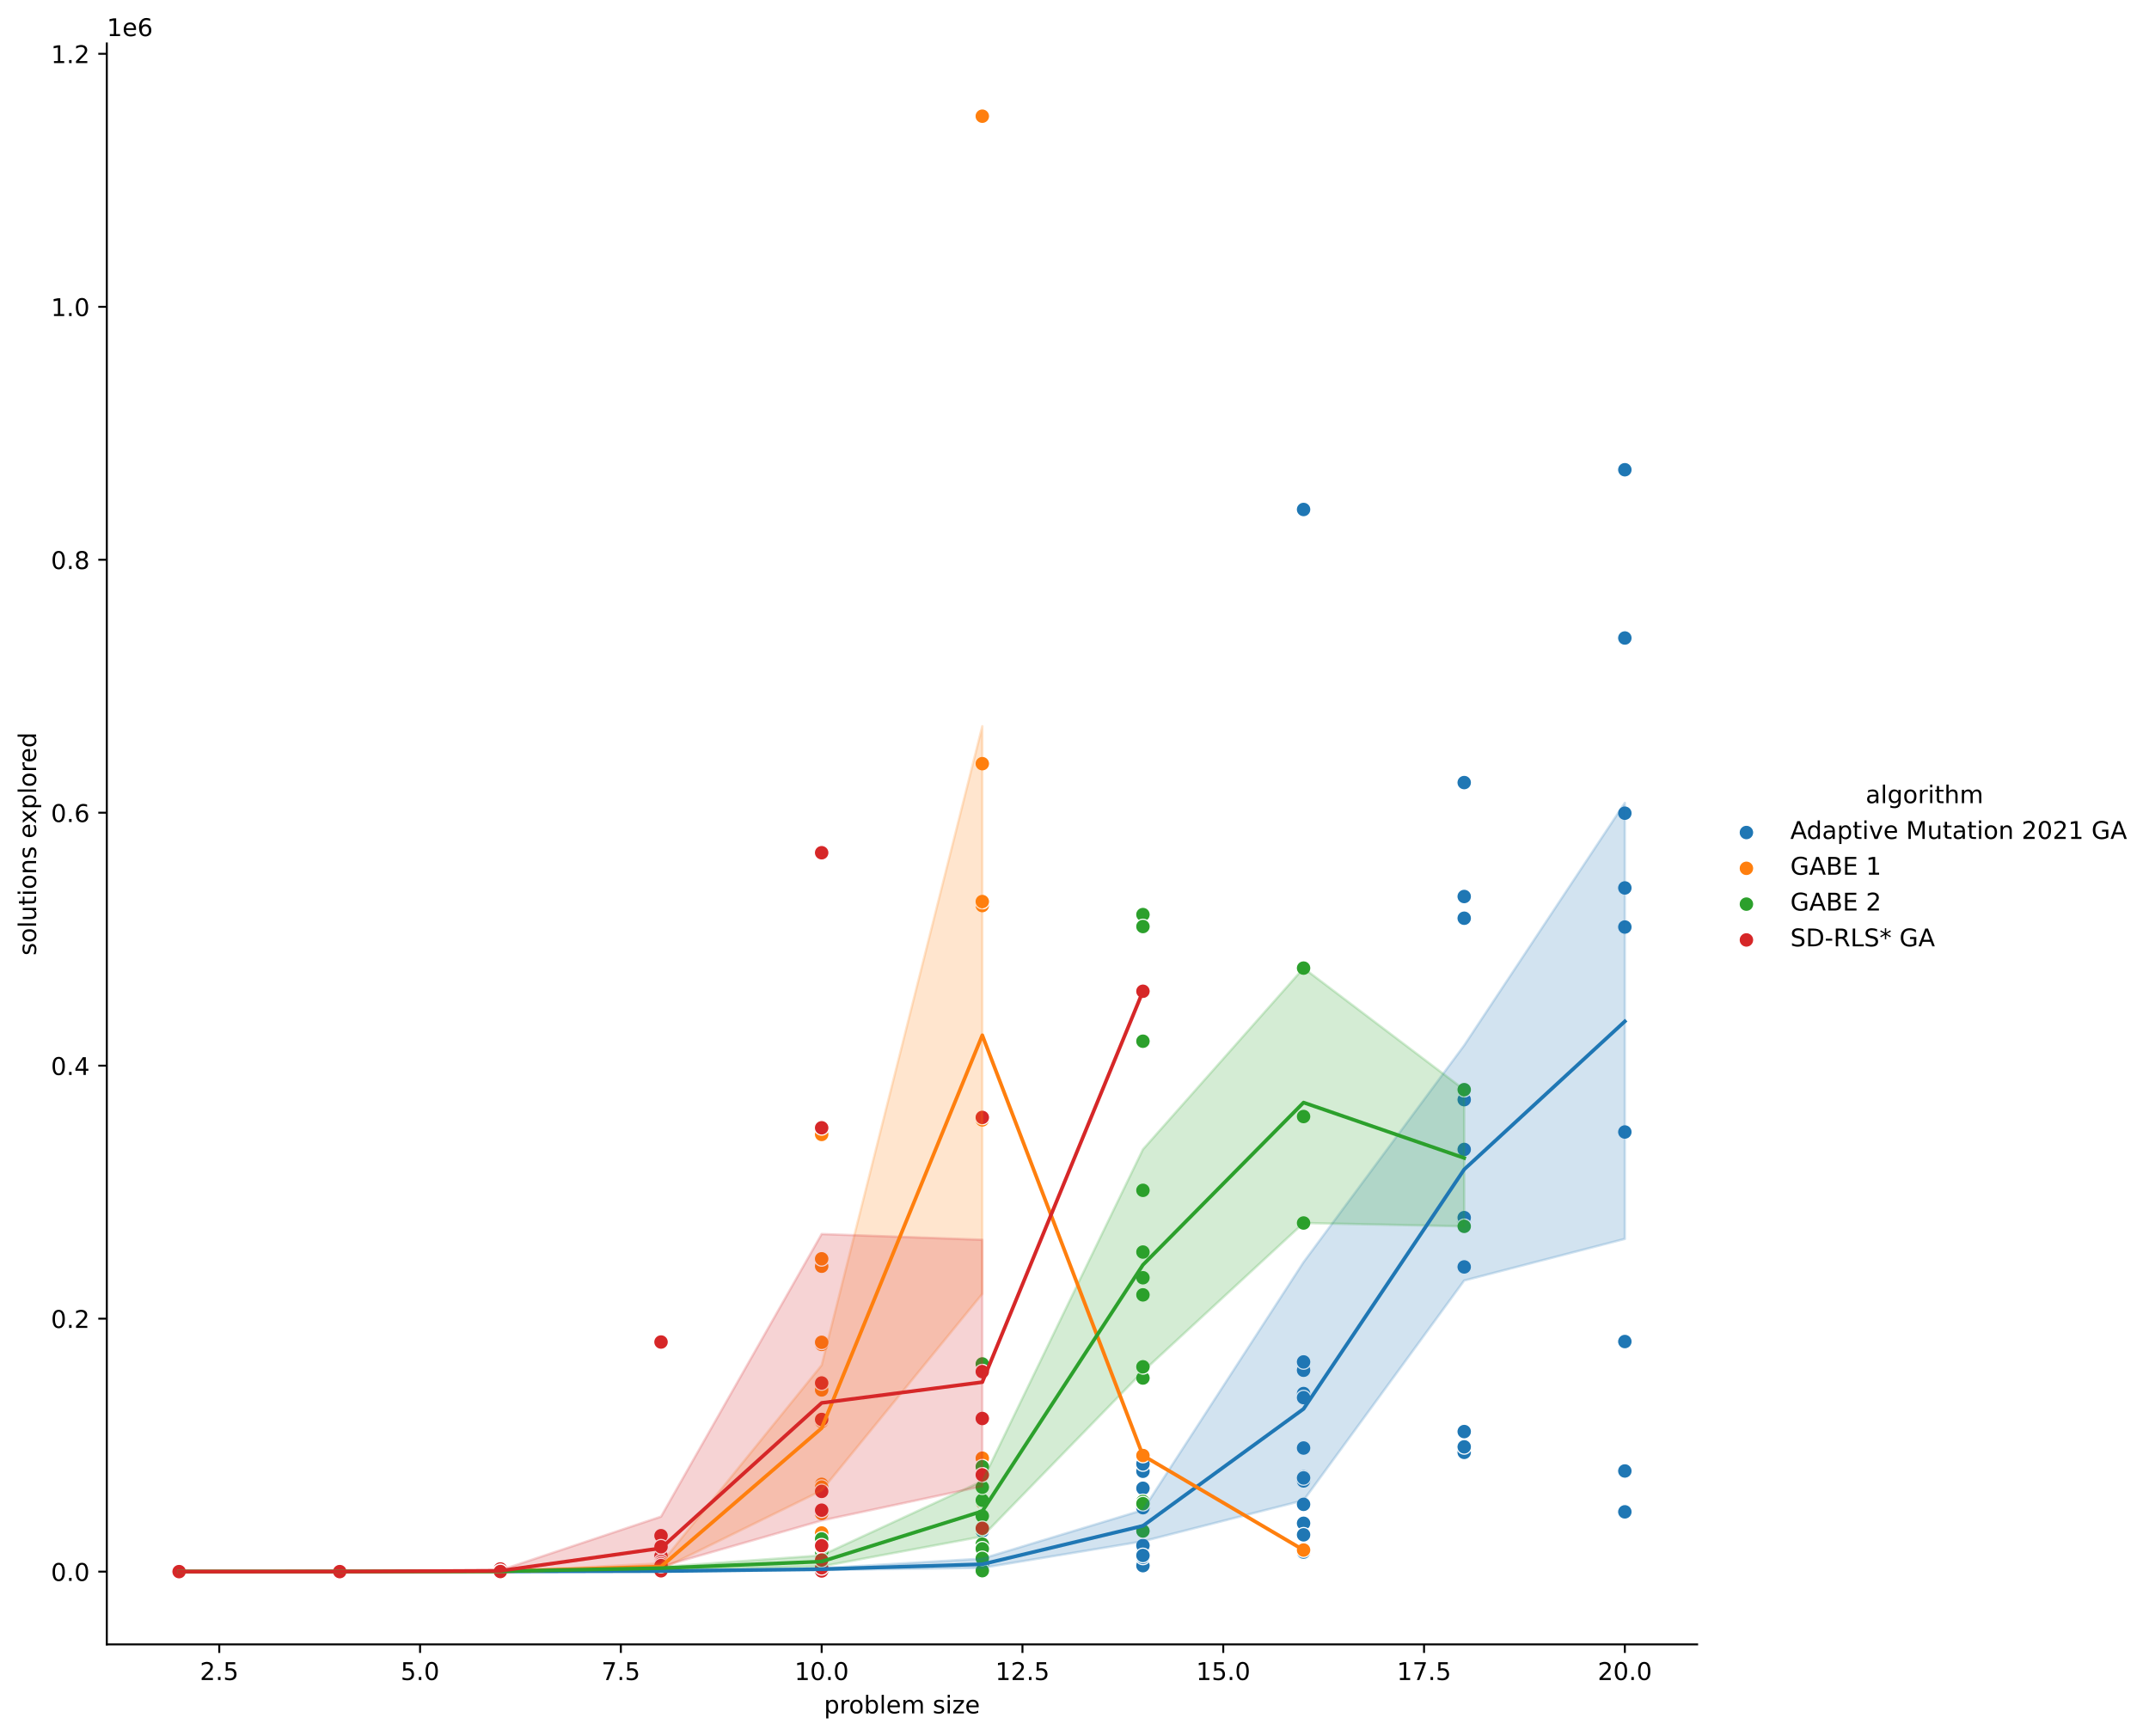 <?xml version="1.0" encoding="utf-8" standalone="no"?>
<!DOCTYPE svg PUBLIC "-//W3C//DTD SVG 1.1//EN"
  "http://www.w3.org/Graphics/SVG/1.1/DTD/svg11.dtd">
<!-- Created with matplotlib (https://matplotlib.org/) -->
<svg height="711.675pt" version="1.1" viewBox="0 0 880.785 711.675" width="880.785pt" xmlns="http://www.w3.org/2000/svg" xmlns:xlink="http://www.w3.org/1999/xlink">
 <defs>
  <style type="text/css">*{stroke-linecap:butt;stroke-linejoin:round;}</style>
 </defs>
 <g id="figure_1">
  <g id="patch_1">
   <path d="M -0 711.675 
L 880.785 711.675 
L 880.785 0 
L -0 0 
z
" style="fill:#ffffff;"/>
  </g>
  <g id="axes_1">
   <g id="patch_2">
    <path d="M 43.781 674.118 
L 695.584 674.118 
L 695.584 17.798 
L 43.781 17.798 
z
" style="fill:#ffffff;"/>
   </g>
   <g id="PathCollection_1">
    <defs>
     <path d="M 0 3 
C 0.796 3 1.559 2.684 2.121 2.121 
C 2.684 1.559 3 0.796 3 0 
C 3 -0.796 2.684 -1.559 2.121 -2.121 
C 1.559 -2.684 0.796 -3 0 -3 
C -0.796 -3 -1.559 -2.684 -2.121 -2.121 
C -2.684 -1.559 -3 -0.796 -3 0 
C -3 0.796 -2.684 1.559 -2.121 2.121 
C -1.559 2.684 -0.796 3 0 3 
z
" id="m90d50ab05f" style="stroke:#ffffff;stroke-width:0.48;"/>
    </defs>
    <g clip-path="url(#pac7e9bcbd2)">
     <use style="fill:#1f77b4;stroke:#ffffff;stroke-width:0.48;" x="73.409" xlink:href="#m90d50ab05f" y="644.28"/>
     <use style="fill:#1f77b4;stroke:#ffffff;stroke-width:0.48;" x="73.409" xlink:href="#m90d50ab05f" y="644.28"/>
     <use style="fill:#1f77b4;stroke:#ffffff;stroke-width:0.48;" x="73.409" xlink:href="#m90d50ab05f" y="644.28"/>
     <use style="fill:#1f77b4;stroke:#ffffff;stroke-width:0.48;" x="73.409" xlink:href="#m90d50ab05f" y="644.28"/>
     <use style="fill:#1f77b4;stroke:#ffffff;stroke-width:0.48;" x="73.409" xlink:href="#m90d50ab05f" y="644.28"/>
     <use style="fill:#1f77b4;stroke:#ffffff;stroke-width:0.48;" x="73.409" xlink:href="#m90d50ab05f" y="644.28"/>
     <use style="fill:#1f77b4;stroke:#ffffff;stroke-width:0.48;" x="73.409" xlink:href="#m90d50ab05f" y="644.28"/>
     <use style="fill:#1f77b4;stroke:#ffffff;stroke-width:0.48;" x="73.409" xlink:href="#m90d50ab05f" y="644.28"/>
     <use style="fill:#1f77b4;stroke:#ffffff;stroke-width:0.48;" x="73.409" xlink:href="#m90d50ab05f" y="644.28"/>
     <use style="fill:#1f77b4;stroke:#ffffff;stroke-width:0.48;" x="73.409" xlink:href="#m90d50ab05f" y="644.28"/>
     <use style="fill:#1f77b4;stroke:#ffffff;stroke-width:0.48;" x="73.409" xlink:href="#m90d50ab05f" y="644.28"/>
     <use style="fill:#1f77b4;stroke:#ffffff;stroke-width:0.48;" x="73.409" xlink:href="#m90d50ab05f" y="644.28"/>
     <use style="fill:#1f77b4;stroke:#ffffff;stroke-width:0.48;" x="73.409" xlink:href="#m90d50ab05f" y="644.28"/>
     <use style="fill:#1f77b4;stroke:#ffffff;stroke-width:0.48;" x="73.409" xlink:href="#m90d50ab05f" y="644.28"/>
     <use style="fill:#1f77b4;stroke:#ffffff;stroke-width:0.48;" x="73.409" xlink:href="#m90d50ab05f" y="644.28"/>
     <use style="fill:#1f77b4;stroke:#ffffff;stroke-width:0.48;" x="139.247" xlink:href="#m90d50ab05f" y="644.261"/>
     <use style="fill:#1f77b4;stroke:#ffffff;stroke-width:0.48;" x="139.247" xlink:href="#m90d50ab05f" y="644.28"/>
     <use style="fill:#1f77b4;stroke:#ffffff;stroke-width:0.48;" x="139.247" xlink:href="#m90d50ab05f" y="644.28"/>
     <use style="fill:#1f77b4;stroke:#ffffff;stroke-width:0.48;" x="139.247" xlink:href="#m90d50ab05f" y="644.28"/>
     <use style="fill:#1f77b4;stroke:#ffffff;stroke-width:0.48;" x="139.247" xlink:href="#m90d50ab05f" y="644.28"/>
     <use style="fill:#1f77b4;stroke:#ffffff;stroke-width:0.48;" x="139.247" xlink:href="#m90d50ab05f" y="644.28"/>
     <use style="fill:#1f77b4;stroke:#ffffff;stroke-width:0.48;" x="139.247" xlink:href="#m90d50ab05f" y="644.274"/>
     <use style="fill:#1f77b4;stroke:#ffffff;stroke-width:0.48;" x="139.247" xlink:href="#m90d50ab05f" y="644.23"/>
     <use style="fill:#1f77b4;stroke:#ffffff;stroke-width:0.48;" x="139.247" xlink:href="#m90d50ab05f" y="644.28"/>
     <use style="fill:#1f77b4;stroke:#ffffff;stroke-width:0.48;" x="139.247" xlink:href="#m90d50ab05f" y="644.274"/>
     <use style="fill:#1f77b4;stroke:#ffffff;stroke-width:0.48;" x="139.247" xlink:href="#m90d50ab05f" y="644.28"/>
     <use style="fill:#1f77b4;stroke:#ffffff;stroke-width:0.48;" x="139.247" xlink:href="#m90d50ab05f" y="644.274"/>
     <use style="fill:#1f77b4;stroke:#ffffff;stroke-width:0.48;" x="139.247" xlink:href="#m90d50ab05f" y="644.274"/>
     <use style="fill:#1f77b4;stroke:#ffffff;stroke-width:0.48;" x="139.247" xlink:href="#m90d50ab05f" y="644.274"/>
     <use style="fill:#1f77b4;stroke:#ffffff;stroke-width:0.48;" x="139.247" xlink:href="#m90d50ab05f" y="644.274"/>
     <use style="fill:#1f77b4;stroke:#ffffff;stroke-width:0.48;" x="205.086" xlink:href="#m90d50ab05f" y="644.261"/>
     <use style="fill:#1f77b4;stroke:#ffffff;stroke-width:0.48;" x="205.086" xlink:href="#m90d50ab05f" y="644.187"/>
     <use style="fill:#1f77b4;stroke:#ffffff;stroke-width:0.48;" x="205.086" xlink:href="#m90d50ab05f" y="644.137"/>
     <use style="fill:#1f77b4;stroke:#ffffff;stroke-width:0.48;" x="205.086" xlink:href="#m90d50ab05f" y="644.268"/>
     <use style="fill:#1f77b4;stroke:#ffffff;stroke-width:0.48;" x="205.086" xlink:href="#m90d50ab05f" y="644.199"/>
     <use style="fill:#1f77b4;stroke:#ffffff;stroke-width:0.48;" x="205.086" xlink:href="#m90d50ab05f" y="644.268"/>
     <use style="fill:#1f77b4;stroke:#ffffff;stroke-width:0.48;" x="205.086" xlink:href="#m90d50ab05f" y="644.224"/>
     <use style="fill:#1f77b4;stroke:#ffffff;stroke-width:0.48;" x="205.086" xlink:href="#m90d50ab05f" y="644.143"/>
     <use style="fill:#1f77b4;stroke:#ffffff;stroke-width:0.48;" x="205.086" xlink:href="#m90d50ab05f" y="644.205"/>
     <use style="fill:#1f77b4;stroke:#ffffff;stroke-width:0.48;" x="205.086" xlink:href="#m90d50ab05f" y="644.261"/>
     <use style="fill:#1f77b4;stroke:#ffffff;stroke-width:0.48;" x="205.086" xlink:href="#m90d50ab05f" y="644.131"/>
     <use style="fill:#1f77b4;stroke:#ffffff;stroke-width:0.48;" x="205.086" xlink:href="#m90d50ab05f" y="644.243"/>
     <use style="fill:#1f77b4;stroke:#ffffff;stroke-width:0.48;" x="205.086" xlink:href="#m90d50ab05f" y="644.205"/>
     <use style="fill:#1f77b4;stroke:#ffffff;stroke-width:0.48;" x="205.086" xlink:href="#m90d50ab05f" y="644.205"/>
     <use style="fill:#1f77b4;stroke:#ffffff;stroke-width:0.48;" x="205.086" xlink:href="#m90d50ab05f" y="644.212"/>
     <use style="fill:#1f77b4;stroke:#ffffff;stroke-width:0.48;" x="270.925" xlink:href="#m90d50ab05f" y="644.187"/>
     <use style="fill:#1f77b4;stroke:#ffffff;stroke-width:0.48;" x="270.925" xlink:href="#m90d50ab05f" y="644.18"/>
     <use style="fill:#1f77b4;stroke:#ffffff;stroke-width:0.48;" x="270.925" xlink:href="#m90d50ab05f" y="643.925"/>
     <use style="fill:#1f77b4;stroke:#ffffff;stroke-width:0.48;" x="270.925" xlink:href="#m90d50ab05f" y="644.075"/>
     <use style="fill:#1f77b4;stroke:#ffffff;stroke-width:0.48;" x="270.925" xlink:href="#m90d50ab05f" y="644.249"/>
     <use style="fill:#1f77b4;stroke:#ffffff;stroke-width:0.48;" x="270.925" xlink:href="#m90d50ab05f" y="644.187"/>
     <use style="fill:#1f77b4;stroke:#ffffff;stroke-width:0.48;" x="270.925" xlink:href="#m90d50ab05f" y="643.907"/>
     <use style="fill:#1f77b4;stroke:#ffffff;stroke-width:0.48;" x="270.925" xlink:href="#m90d50ab05f" y="643.932"/>
     <use style="fill:#1f77b4;stroke:#ffffff;stroke-width:0.48;" x="270.925" xlink:href="#m90d50ab05f" y="643.988"/>
     <use style="fill:#1f77b4;stroke:#ffffff;stroke-width:0.48;" x="270.925" xlink:href="#m90d50ab05f" y="644"/>
     <use style="fill:#1f77b4;stroke:#ffffff;stroke-width:0.48;" x="270.925" xlink:href="#m90d50ab05f" y="644.199"/>
     <use style="fill:#1f77b4;stroke:#ffffff;stroke-width:0.48;" x="270.925" xlink:href="#m90d50ab05f" y="643.863"/>
     <use style="fill:#1f77b4;stroke:#ffffff;stroke-width:0.48;" x="270.925" xlink:href="#m90d50ab05f" y="644.143"/>
     <use style="fill:#1f77b4;stroke:#ffffff;stroke-width:0.48;" x="270.925" xlink:href="#m90d50ab05f" y="644.031"/>
     <use style="fill:#1f77b4;stroke:#ffffff;stroke-width:0.48;" x="270.925" xlink:href="#m90d50ab05f" y="644.218"/>
     <use style="fill:#1f77b4;stroke:#ffffff;stroke-width:0.48;" x="336.763" xlink:href="#m90d50ab05f" y="643.77"/>
     <use style="fill:#1f77b4;stroke:#ffffff;stroke-width:0.48;" x="336.763" xlink:href="#m90d50ab05f" y="644.224"/>
     <use style="fill:#1f77b4;stroke:#ffffff;stroke-width:0.48;" x="336.763" xlink:href="#m90d50ab05f" y="643.981"/>
     <use style="fill:#1f77b4;stroke:#ffffff;stroke-width:0.48;" x="336.763" xlink:href="#m90d50ab05f" y="641.996"/>
     <use style="fill:#1f77b4;stroke:#ffffff;stroke-width:0.48;" x="336.763" xlink:href="#m90d50ab05f" y="642.631"/>
     <use style="fill:#1f77b4;stroke:#ffffff;stroke-width:0.48;" x="336.763" xlink:href="#m90d50ab05f" y="643.732"/>
     <use style="fill:#1f77b4;stroke:#ffffff;stroke-width:0.48;" x="336.763" xlink:href="#m90d50ab05f" y="644.044"/>
     <use style="fill:#1f77b4;stroke:#ffffff;stroke-width:0.48;" x="336.763" xlink:href="#m90d50ab05f" y="642.538"/>
     <use style="fill:#1f77b4;stroke:#ffffff;stroke-width:0.48;" x="336.763" xlink:href="#m90d50ab05f" y="643.596"/>
     <use style="fill:#1f77b4;stroke:#ffffff;stroke-width:0.48;" x="336.763" xlink:href="#m90d50ab05f" y="643.583"/>
     <use style="fill:#1f77b4;stroke:#ffffff;stroke-width:0.48;" x="336.763" xlink:href="#m90d50ab05f" y="642.108"/>
     <use style="fill:#1f77b4;stroke:#ffffff;stroke-width:0.48;" x="336.763" xlink:href="#m90d50ab05f" y="643.62"/>
     <use style="fill:#1f77b4;stroke:#ffffff;stroke-width:0.48;" x="336.763" xlink:href="#m90d50ab05f" y="643.284"/>
     <use style="fill:#1f77b4;stroke:#ffffff;stroke-width:0.48;" x="336.763" xlink:href="#m90d50ab05f" y="642.308"/>
     <use style="fill:#1f77b4;stroke:#ffffff;stroke-width:0.48;" x="336.763" xlink:href="#m90d50ab05f" y="643.807"/>
     <use style="fill:#1f77b4;stroke:#ffffff;stroke-width:0.48;" x="402.602" xlink:href="#m90d50ab05f" y="640.982"/>
     <use style="fill:#1f77b4;stroke:#ffffff;stroke-width:0.48;" x="402.602" xlink:href="#m90d50ab05f" y="643.54"/>
     <use style="fill:#1f77b4;stroke:#ffffff;stroke-width:0.48;" x="402.602" xlink:href="#m90d50ab05f" y="642.774"/>
     <use style="fill:#1f77b4;stroke:#ffffff;stroke-width:0.48;" x="402.602" xlink:href="#m90d50ab05f" y="639.75"/>
     <use style="fill:#1f77b4;stroke:#ffffff;stroke-width:0.48;" x="402.602" xlink:href="#m90d50ab05f" y="642.37"/>
     <use style="fill:#1f77b4;stroke:#ffffff;stroke-width:0.48;" x="402.602" xlink:href="#m90d50ab05f" y="642.787"/>
     <use style="fill:#1f77b4;stroke:#ffffff;stroke-width:0.48;" x="402.602" xlink:href="#m90d50ab05f" y="641.038"/>
     <use style="fill:#1f77b4;stroke:#ffffff;stroke-width:0.48;" x="402.602" xlink:href="#m90d50ab05f" y="643.813"/>
     <use style="fill:#1f77b4;stroke:#ffffff;stroke-width:0.48;" x="402.602" xlink:href="#m90d50ab05f" y="644.137"/>
     <use style="fill:#1f77b4;stroke:#ffffff;stroke-width:0.48;" x="402.602" xlink:href="#m90d50ab05f" y="627.623"/>
     <use style="fill:#1f77b4;stroke:#ffffff;stroke-width:0.48;" x="402.602" xlink:href="#m90d50ab05f" y="639.893"/>
     <use style="fill:#1f77b4;stroke:#ffffff;stroke-width:0.48;" x="402.602" xlink:href="#m90d50ab05f" y="642.252"/>
     <use style="fill:#1f77b4;stroke:#ffffff;stroke-width:0.48;" x="402.602" xlink:href="#m90d50ab05f" y="642.606"/>
     <use style="fill:#1f77b4;stroke:#ffffff;stroke-width:0.48;" x="402.602" xlink:href="#m90d50ab05f" y="641.455"/>
     <use style="fill:#1f77b4;stroke:#ffffff;stroke-width:0.48;" x="402.602" xlink:href="#m90d50ab05f" y="643.869"/>
     <use style="fill:#1f77b4;stroke:#ffffff;stroke-width:0.48;" x="468.441" xlink:href="#m90d50ab05f" y="610.12"/>
     <use style="fill:#1f77b4;stroke:#ffffff;stroke-width:0.48;" x="468.441" xlink:href="#m90d50ab05f" y="603.145"/>
     <use style="fill:#1f77b4;stroke:#ffffff;stroke-width:0.48;" x="468.441" xlink:href="#m90d50ab05f" y="600.152"/>
     <use style="fill:#1f77b4;stroke:#ffffff;stroke-width:0.48;" x="468.441" xlink:href="#m90d50ab05f" y="616.46"/>
     <use style="fill:#1f77b4;stroke:#ffffff;stroke-width:0.48;" x="468.441" xlink:href="#m90d50ab05f" y="618.427"/>
     <use style="fill:#1f77b4;stroke:#ffffff;stroke-width:0.48;" x="468.441" xlink:href="#m90d50ab05f" y="636.197"/>
     <use style="fill:#1f77b4;stroke:#ffffff;stroke-width:0.48;" x="468.441" xlink:href="#m90d50ab05f" y="638.811"/>
     <use style="fill:#1f77b4;stroke:#ffffff;stroke-width:0.48;" x="468.441" xlink:href="#m90d50ab05f" y="636.832"/>
     <use style="fill:#1f77b4;stroke:#ffffff;stroke-width:0.48;" x="468.441" xlink:href="#m90d50ab05f" y="641.841"/>
     <use style="fill:#1f77b4;stroke:#ffffff;stroke-width:0.48;" x="468.441" xlink:href="#m90d50ab05f" y="634.723"/>
     <use style="fill:#1f77b4;stroke:#ffffff;stroke-width:0.48;" x="468.441" xlink:href="#m90d50ab05f" y="633.59"/>
     <use style="fill:#1f77b4;stroke:#ffffff;stroke-width:0.48;" x="468.441" xlink:href="#m90d50ab05f" y="638.45"/>
     <use style="fill:#1f77b4;stroke:#ffffff;stroke-width:0.48;" x="468.441" xlink:href="#m90d50ab05f" y="637.666"/>
     <use style="fill:#1f77b4;stroke:#ffffff;stroke-width:0.48;" x="468.441" xlink:href="#m90d50ab05f" y="618.333"/>
     <use style="fill:#1f77b4;stroke:#ffffff;stroke-width:0.48;" x="468.441" xlink:href="#m90d50ab05f" y="618.078"/>
     <use style="fill:#1f77b4;stroke:#ffffff;stroke-width:0.48;" x="534.28" xlink:href="#m90d50ab05f" y="593.619"/>
     <use style="fill:#1f77b4;stroke:#ffffff;stroke-width:0.48;" x="534.28" xlink:href="#m90d50ab05f" y="605.416"/>
     <use style="fill:#1f77b4;stroke:#ffffff;stroke-width:0.48;" x="534.28" xlink:href="#m90d50ab05f" y="561.736"/>
     <use style="fill:#1f77b4;stroke:#ffffff;stroke-width:0.48;" x="534.28" xlink:href="#m90d50ab05f" y="616.709"/>
     <use style="fill:#1f77b4;stroke:#ffffff;stroke-width:0.48;" x="534.28" xlink:href="#m90d50ab05f" y="571.287"/>
     <use style="fill:#1f77b4;stroke:#ffffff;stroke-width:0.48;" x="534.28" xlink:href="#m90d50ab05f" y="607.102"/>
     <use style="fill:#1f77b4;stroke:#ffffff;stroke-width:0.48;" x="534.28" xlink:href="#m90d50ab05f" y="636.608"/>
     <use style="fill:#1f77b4;stroke:#ffffff;stroke-width:0.48;" x="534.28" xlink:href="#m90d50ab05f" y="572.954"/>
     <use style="fill:#1f77b4;stroke:#ffffff;stroke-width:0.48;" x="534.28" xlink:href="#m90d50ab05f" y="208.866"/>
     <use style="fill:#1f77b4;stroke:#ffffff;stroke-width:0.48;" x="534.28" xlink:href="#m90d50ab05f" y="635.208"/>
     <use style="fill:#1f77b4;stroke:#ffffff;stroke-width:0.48;" x="534.28" xlink:href="#m90d50ab05f" y="624.475"/>
     <use style="fill:#1f77b4;stroke:#ffffff;stroke-width:0.48;" x="534.28" xlink:href="#m90d50ab05f" y="629.197"/>
     <use style="fill:#1f77b4;stroke:#ffffff;stroke-width:0.48;" x="534.28" xlink:href="#m90d50ab05f" y="605.87"/>
     <use style="fill:#1f77b4;stroke:#ffffff;stroke-width:0.48;" x="534.28" xlink:href="#m90d50ab05f" y="558.326"/>
     <use style="fill:#1f77b4;stroke:#ffffff;stroke-width:0.48;" x="534.28" xlink:href="#m90d50ab05f" y="636.272"/>
     <use style="fill:#1f77b4;stroke:#ffffff;stroke-width:0.48;" x="600.118" xlink:href="#m90d50ab05f" y="595.398"/>
     <use style="fill:#1f77b4;stroke:#ffffff;stroke-width:0.48;" x="600.118" xlink:href="#m90d50ab05f" y="593.139"/>
     <use style="fill:#1f77b4;stroke:#ffffff;stroke-width:0.48;" x="600.118" xlink:href="#m90d50ab05f" y="471.239"/>
     <use style="fill:#1f77b4;stroke:#ffffff;stroke-width:0.48;" x="600.118" xlink:href="#m90d50ab05f" y="376.431"/>
     <use style="fill:#1f77b4;stroke:#ffffff;stroke-width:0.48;" x="600.118" xlink:href="#m90d50ab05f" y="471.221"/>
     <use style="fill:#1f77b4;stroke:#ffffff;stroke-width:0.48;" x="600.118" xlink:href="#m90d50ab05f" y="519.375"/>
     <use style="fill:#1f77b4;stroke:#ffffff;stroke-width:0.48;" x="600.118" xlink:href="#m90d50ab05f" y="500.714"/>
     <use style="fill:#1f77b4;stroke:#ffffff;stroke-width:0.48;" x="600.118" xlink:href="#m90d50ab05f" y="320.817"/>
     <use style="fill:#1f77b4;stroke:#ffffff;stroke-width:0.48;" x="600.118" xlink:href="#m90d50ab05f" y="367.527"/>
     <use style="fill:#1f77b4;stroke:#ffffff;stroke-width:0.48;" x="600.118" xlink:href="#m90d50ab05f" y="586.874"/>
     <use style="fill:#1f77b4;stroke:#ffffff;stroke-width:0.48;" x="600.118" xlink:href="#m90d50ab05f" y="450.812"/>
     <use style="fill:#1f77b4;stroke:#ffffff;stroke-width:0.48;" x="600.118" xlink:href="#m90d50ab05f" y="499.177"/>
     <use style="fill:#1f77b4;stroke:#ffffff;stroke-width:0.48;" x="665.957" xlink:href="#m90d50ab05f" y="364.011"/>
     <use style="fill:#1f77b4;stroke:#ffffff;stroke-width:0.48;" x="665.957" xlink:href="#m90d50ab05f" y="549.969"/>
     <use style="fill:#1f77b4;stroke:#ffffff;stroke-width:0.48;" x="665.957" xlink:href="#m90d50ab05f" y="603.027"/>
     <use style="fill:#1f77b4;stroke:#ffffff;stroke-width:0.48;" x="665.957" xlink:href="#m90d50ab05f" y="333.373"/>
     <use style="fill:#1f77b4;stroke:#ffffff;stroke-width:0.48;" x="665.957" xlink:href="#m90d50ab05f" y="380.034"/>
     <use style="fill:#1f77b4;stroke:#ffffff;stroke-width:0.48;" x="665.957" xlink:href="#m90d50ab05f" y="464.065"/>
     <use style="fill:#1f77b4;stroke:#ffffff;stroke-width:0.48;" x="665.957" xlink:href="#m90d50ab05f" y="192.57"/>
     <use style="fill:#1f77b4;stroke:#ffffff;stroke-width:0.48;" x="665.957" xlink:href="#m90d50ab05f" y="261.55"/>
     <use style="fill:#1f77b4;stroke:#ffffff;stroke-width:0.48;" x="665.957" xlink:href="#m90d50ab05f" y="619.783"/>
    </g>
   </g>
   <g id="PathCollection_2">
    <defs>
     <path d="M 0 3 
C 0.796 3 1.559 2.684 2.121 2.121 
C 2.684 1.559 3 0.796 3 0 
C 3 -0.796 2.684 -1.559 2.121 -2.121 
C 1.559 -2.684 0.796 -3 0 -3 
C -0.796 -3 -1.559 -2.684 -2.121 -2.121 
C -2.684 -1.559 -3 -0.796 -3 0 
C -3 0.796 -2.684 1.559 -2.121 2.121 
C -1.559 2.684 -0.796 3 0 3 
z
" id="m018516e8a5" style="stroke:#ffffff;stroke-width:0.48;"/>
    </defs>
    <g clip-path="url(#pac7e9bcbd2)">
     <use style="fill:#ff7f0e;stroke:#ffffff;stroke-width:0.48;" x="73.409" xlink:href="#m018516e8a5" y="644.279"/>
     <use style="fill:#ff7f0e;stroke:#ffffff;stroke-width:0.48;" x="73.409" xlink:href="#m018516e8a5" y="644.279"/>
     <use style="fill:#ff7f0e;stroke:#ffffff;stroke-width:0.48;" x="73.409" xlink:href="#m018516e8a5" y="644.279"/>
     <use style="fill:#ff7f0e;stroke:#ffffff;stroke-width:0.48;" x="73.409" xlink:href="#m018516e8a5" y="644.279"/>
     <use style="fill:#ff7f0e;stroke:#ffffff;stroke-width:0.48;" x="73.409" xlink:href="#m018516e8a5" y="644.279"/>
     <use style="fill:#ff7f0e;stroke:#ffffff;stroke-width:0.48;" x="73.409" xlink:href="#m018516e8a5" y="644.279"/>
     <use style="fill:#ff7f0e;stroke:#ffffff;stroke-width:0.48;" x="73.409" xlink:href="#m018516e8a5" y="644.279"/>
     <use style="fill:#ff7f0e;stroke:#ffffff;stroke-width:0.48;" x="73.409" xlink:href="#m018516e8a5" y="644.279"/>
     <use style="fill:#ff7f0e;stroke:#ffffff;stroke-width:0.48;" x="73.409" xlink:href="#m018516e8a5" y="644.279"/>
     <use style="fill:#ff7f0e;stroke:#ffffff;stroke-width:0.48;" x="73.409" xlink:href="#m018516e8a5" y="644.279"/>
     <use style="fill:#ff7f0e;stroke:#ffffff;stroke-width:0.48;" x="73.409" xlink:href="#m018516e8a5" y="644.279"/>
     <use style="fill:#ff7f0e;stroke:#ffffff;stroke-width:0.48;" x="73.409" xlink:href="#m018516e8a5" y="644.279"/>
     <use style="fill:#ff7f0e;stroke:#ffffff;stroke-width:0.48;" x="73.409" xlink:href="#m018516e8a5" y="644.279"/>
     <use style="fill:#ff7f0e;stroke:#ffffff;stroke-width:0.48;" x="73.409" xlink:href="#m018516e8a5" y="644.279"/>
     <use style="fill:#ff7f0e;stroke:#ffffff;stroke-width:0.48;" x="73.409" xlink:href="#m018516e8a5" y="644.279"/>
     <use style="fill:#ff7f0e;stroke:#ffffff;stroke-width:0.48;" x="139.247" xlink:href="#m018516e8a5" y="644.279"/>
     <use style="fill:#ff7f0e;stroke:#ffffff;stroke-width:0.48;" x="139.247" xlink:href="#m018516e8a5" y="644.272"/>
     <use style="fill:#ff7f0e;stroke:#ffffff;stroke-width:0.48;" x="139.247" xlink:href="#m018516e8a5" y="644.272"/>
     <use style="fill:#ff7f0e;stroke:#ffffff;stroke-width:0.48;" x="139.247" xlink:href="#m018516e8a5" y="644.279"/>
     <use style="fill:#ff7f0e;stroke:#ffffff;stroke-width:0.48;" x="139.247" xlink:href="#m018516e8a5" y="644.272"/>
     <use style="fill:#ff7f0e;stroke:#ffffff;stroke-width:0.48;" x="139.247" xlink:href="#m018516e8a5" y="644.272"/>
     <use style="fill:#ff7f0e;stroke:#ffffff;stroke-width:0.48;" x="139.247" xlink:href="#m018516e8a5" y="644.279"/>
     <use style="fill:#ff7f0e;stroke:#ffffff;stroke-width:0.48;" x="139.247" xlink:href="#m018516e8a5" y="644.272"/>
     <use style="fill:#ff7f0e;stroke:#ffffff;stroke-width:0.48;" x="139.247" xlink:href="#m018516e8a5" y="644.272"/>
     <use style="fill:#ff7f0e;stroke:#ffffff;stroke-width:0.48;" x="139.247" xlink:href="#m018516e8a5" y="644.243"/>
     <use style="fill:#ff7f0e;stroke:#ffffff;stroke-width:0.48;" x="139.247" xlink:href="#m018516e8a5" y="644.264"/>
     <use style="fill:#ff7f0e;stroke:#ffffff;stroke-width:0.48;" x="139.247" xlink:href="#m018516e8a5" y="644.272"/>
     <use style="fill:#ff7f0e;stroke:#ffffff;stroke-width:0.48;" x="139.247" xlink:href="#m018516e8a5" y="644.279"/>
     <use style="fill:#ff7f0e;stroke:#ffffff;stroke-width:0.48;" x="139.247" xlink:href="#m018516e8a5" y="644.279"/>
     <use style="fill:#ff7f0e;stroke:#ffffff;stroke-width:0.48;" x="139.247" xlink:href="#m018516e8a5" y="644.279"/>
     <use style="fill:#ff7f0e;stroke:#ffffff;stroke-width:0.48;" x="205.086" xlink:href="#m018516e8a5" y="644.112"/>
     <use style="fill:#ff7f0e;stroke:#ffffff;stroke-width:0.48;" x="205.086" xlink:href="#m018516e8a5" y="644.185"/>
     <use style="fill:#ff7f0e;stroke:#ffffff;stroke-width:0.48;" x="205.086" xlink:href="#m018516e8a5" y="644.112"/>
     <use style="fill:#ff7f0e;stroke:#ffffff;stroke-width:0.48;" x="205.086" xlink:href="#m018516e8a5" y="644.235"/>
     <use style="fill:#ff7f0e;stroke:#ffffff;stroke-width:0.48;" x="205.086" xlink:href="#m018516e8a5" y="644.105"/>
     <use style="fill:#ff7f0e;stroke:#ffffff;stroke-width:0.48;" x="205.086" xlink:href="#m018516e8a5" y="644.243"/>
     <use style="fill:#ff7f0e;stroke:#ffffff;stroke-width:0.48;" x="205.086" xlink:href="#m018516e8a5" y="644.264"/>
     <use style="fill:#ff7f0e;stroke:#ffffff;stroke-width:0.48;" x="205.086" xlink:href="#m018516e8a5" y="644.264"/>
     <use style="fill:#ff7f0e;stroke:#ffffff;stroke-width:0.48;" x="205.086" xlink:href="#m018516e8a5" y="644.25"/>
     <use style="fill:#ff7f0e;stroke:#ffffff;stroke-width:0.48;" x="205.086" xlink:href="#m018516e8a5" y="644.083"/>
     <use style="fill:#ff7f0e;stroke:#ffffff;stroke-width:0.48;" x="205.086" xlink:href="#m018516e8a5" y="644.257"/>
     <use style="fill:#ff7f0e;stroke:#ffffff;stroke-width:0.48;" x="205.086" xlink:href="#m018516e8a5" y="644.243"/>
     <use style="fill:#ff7f0e;stroke:#ffffff;stroke-width:0.48;" x="205.086" xlink:href="#m018516e8a5" y="643.894"/>
     <use style="fill:#ff7f0e;stroke:#ffffff;stroke-width:0.48;" x="205.086" xlink:href="#m018516e8a5" y="644.243"/>
     <use style="fill:#ff7f0e;stroke:#ffffff;stroke-width:0.48;" x="205.086" xlink:href="#m018516e8a5" y="644.185"/>
     <use style="fill:#ff7f0e;stroke:#ffffff;stroke-width:0.48;" x="270.925" xlink:href="#m018516e8a5" y="644.032"/>
     <use style="fill:#ff7f0e;stroke:#ffffff;stroke-width:0.48;" x="270.925" xlink:href="#m018516e8a5" y="643.052"/>
     <use style="fill:#ff7f0e;stroke:#ffffff;stroke-width:0.48;" x="270.925" xlink:href="#m018516e8a5" y="642.268"/>
     <use style="fill:#ff7f0e;stroke:#ffffff;stroke-width:0.48;" x="270.925" xlink:href="#m018516e8a5" y="644.09"/>
     <use style="fill:#ff7f0e;stroke:#ffffff;stroke-width:0.48;" x="270.925" xlink:href="#m018516e8a5" y="642.225"/>
     <use style="fill:#ff7f0e;stroke:#ffffff;stroke-width:0.48;" x="270.925" xlink:href="#m018516e8a5" y="643.655"/>
     <use style="fill:#ff7f0e;stroke:#ffffff;stroke-width:0.48;" x="270.925" xlink:href="#m018516e8a5" y="640.707"/>
     <use style="fill:#ff7f0e;stroke:#ffffff;stroke-width:0.48;" x="270.925" xlink:href="#m018516e8a5" y="644.083"/>
     <use style="fill:#ff7f0e;stroke:#ffffff;stroke-width:0.48;" x="270.925" xlink:href="#m018516e8a5" y="634.668"/>
     <use style="fill:#ff7f0e;stroke:#ffffff;stroke-width:0.48;" x="270.925" xlink:href="#m018516e8a5" y="644.083"/>
     <use style="fill:#ff7f0e;stroke:#ffffff;stroke-width:0.48;" x="270.925" xlink:href="#m018516e8a5" y="638.871"/>
     <use style="fill:#ff7f0e;stroke:#ffffff;stroke-width:0.48;" x="270.925" xlink:href="#m018516e8a5" y="640.954"/>
     <use style="fill:#ff7f0e;stroke:#ffffff;stroke-width:0.48;" x="270.925" xlink:href="#m018516e8a5" y="644.228"/>
     <use style="fill:#ff7f0e;stroke:#ffffff;stroke-width:0.48;" x="270.925" xlink:href="#m018516e8a5" y="644.105"/>
     <use style="fill:#ff7f0e;stroke:#ffffff;stroke-width:0.48;" x="270.925" xlink:href="#m018516e8a5" y="642.471"/>
     <use style="fill:#ff7f0e;stroke:#ffffff;stroke-width:0.48;" x="336.763" xlink:href="#m018516e8a5" y="551.142"/>
     <use style="fill:#ff7f0e;stroke:#ffffff;stroke-width:0.48;" x="336.763" xlink:href="#m018516e8a5" y="644.228"/>
     <use style="fill:#ff7f0e;stroke:#ffffff;stroke-width:0.48;" x="336.763" xlink:href="#m018516e8a5" y="640.976"/>
     <use style="fill:#ff7f0e;stroke:#ffffff;stroke-width:0.48;" x="336.763" xlink:href="#m018516e8a5" y="550.286"/>
     <use style="fill:#ff7f0e;stroke:#ffffff;stroke-width:0.48;" x="336.763" xlink:href="#m018516e8a5" y="608.512"/>
     <use style="fill:#ff7f0e;stroke:#ffffff;stroke-width:0.48;" x="336.763" xlink:href="#m018516e8a5" y="643.778"/>
     <use style="fill:#ff7f0e;stroke:#ffffff;stroke-width:0.48;" x="336.763" xlink:href="#m018516e8a5" y="519.093"/>
     <use style="fill:#ff7f0e;stroke:#ffffff;stroke-width:0.48;" x="336.763" xlink:href="#m018516e8a5" y="582.735"/>
     <use style="fill:#ff7f0e;stroke:#ffffff;stroke-width:0.48;" x="336.763" xlink:href="#m018516e8a5" y="465.062"/>
     <use style="fill:#ff7f0e;stroke:#ffffff;stroke-width:0.48;" x="336.763" xlink:href="#m018516e8a5" y="569.799"/>
     <use style="fill:#ff7f0e;stroke:#ffffff;stroke-width:0.48;" x="336.763" xlink:href="#m018516e8a5" y="516.058"/>
     <use style="fill:#ff7f0e;stroke:#ffffff;stroke-width:0.48;" x="336.763" xlink:href="#m018516e8a5" y="609.638"/>
     <use style="fill:#ff7f0e;stroke:#ffffff;stroke-width:0.48;" x="336.763" xlink:href="#m018516e8a5" y="631.626"/>
     <use style="fill:#ff7f0e;stroke:#ffffff;stroke-width:0.48;" x="336.763" xlink:href="#m018516e8a5" y="620.439"/>
     <use style="fill:#ff7f0e;stroke:#ffffff;stroke-width:0.48;" x="336.763" xlink:href="#m018516e8a5" y="628.454"/>
     <use style="fill:#ff7f0e;stroke:#ffffff;stroke-width:0.48;" x="402.602" xlink:href="#m018516e8a5" y="615.801"/>
     <use style="fill:#ff7f0e;stroke:#ffffff;stroke-width:0.48;" x="402.602" xlink:href="#m018516e8a5" y="459.087"/>
     <use style="fill:#ff7f0e;stroke:#ffffff;stroke-width:0.48;" x="402.602" xlink:href="#m018516e8a5" y="597.791"/>
     <use style="fill:#ff7f0e;stroke:#ffffff;stroke-width:0.48;" x="402.602" xlink:href="#m018516e8a5" y="371.236"/>
     <use style="fill:#ff7f0e;stroke:#ffffff;stroke-width:0.48;" x="402.602" xlink:href="#m018516e8a5" y="313.067"/>
     <use style="fill:#ff7f0e;stroke:#ffffff;stroke-width:0.48;" x="402.602" xlink:href="#m018516e8a5" y="620.977"/>
     <use style="fill:#ff7f0e;stroke:#ffffff;stroke-width:0.48;" x="402.602" xlink:href="#m018516e8a5" y="369.602"/>
     <use style="fill:#ff7f0e;stroke:#ffffff;stroke-width:0.48;" x="402.602" xlink:href="#m018516e8a5" y="47.631"/>
     <use style="fill:#ff7f0e;stroke:#ffffff;stroke-width:0.48;" x="468.441" xlink:href="#m018516e8a5" y="596.687"/>
     <use style="fill:#ff7f0e;stroke:#ffffff;stroke-width:0.48;" x="534.28" xlink:href="#m018516e8a5" y="635.444"/>
    </g>
   </g>
   <g id="PathCollection_3">
    <defs>
     <path d="M 0 3 
C 0.796 3 1.559 2.684 2.121 2.121 
C 2.684 1.559 3 0.796 3 0 
C 3 -0.796 2.684 -1.559 2.121 -2.121 
C 1.559 -2.684 0.796 -3 0 -3 
C -0.796 -3 -1.559 -2.684 -2.121 -2.121 
C -2.684 -1.559 -3 -0.796 -3 0 
C -3 0.796 -2.684 1.559 -2.121 2.121 
C -1.559 2.684 -0.796 3 0 3 
z
" id="m1aae8c7c0a" style="stroke:#ffffff;stroke-width:0.48;"/>
    </defs>
    <g clip-path="url(#pac7e9bcbd2)">
     <use style="fill:#2ca02c;stroke:#ffffff;stroke-width:0.48;" x="73.409" xlink:href="#m1aae8c7c0a" y="644.279"/>
     <use style="fill:#2ca02c;stroke:#ffffff;stroke-width:0.48;" x="73.409" xlink:href="#m1aae8c7c0a" y="644.279"/>
     <use style="fill:#2ca02c;stroke:#ffffff;stroke-width:0.48;" x="73.409" xlink:href="#m1aae8c7c0a" y="644.279"/>
     <use style="fill:#2ca02c;stroke:#ffffff;stroke-width:0.48;" x="73.409" xlink:href="#m1aae8c7c0a" y="644.279"/>
     <use style="fill:#2ca02c;stroke:#ffffff;stroke-width:0.48;" x="73.409" xlink:href="#m1aae8c7c0a" y="644.279"/>
     <use style="fill:#2ca02c;stroke:#ffffff;stroke-width:0.48;" x="73.409" xlink:href="#m1aae8c7c0a" y="644.279"/>
     <use style="fill:#2ca02c;stroke:#ffffff;stroke-width:0.48;" x="73.409" xlink:href="#m1aae8c7c0a" y="644.279"/>
     <use style="fill:#2ca02c;stroke:#ffffff;stroke-width:0.48;" x="73.409" xlink:href="#m1aae8c7c0a" y="644.279"/>
     <use style="fill:#2ca02c;stroke:#ffffff;stroke-width:0.48;" x="73.409" xlink:href="#m1aae8c7c0a" y="644.279"/>
     <use style="fill:#2ca02c;stroke:#ffffff;stroke-width:0.48;" x="73.409" xlink:href="#m1aae8c7c0a" y="644.279"/>
     <use style="fill:#2ca02c;stroke:#ffffff;stroke-width:0.48;" x="73.409" xlink:href="#m1aae8c7c0a" y="644.279"/>
     <use style="fill:#2ca02c;stroke:#ffffff;stroke-width:0.48;" x="73.409" xlink:href="#m1aae8c7c0a" y="644.279"/>
     <use style="fill:#2ca02c;stroke:#ffffff;stroke-width:0.48;" x="73.409" xlink:href="#m1aae8c7c0a" y="644.279"/>
     <use style="fill:#2ca02c;stroke:#ffffff;stroke-width:0.48;" x="73.409" xlink:href="#m1aae8c7c0a" y="644.279"/>
     <use style="fill:#2ca02c;stroke:#ffffff;stroke-width:0.48;" x="73.409" xlink:href="#m1aae8c7c0a" y="644.279"/>
     <use style="fill:#2ca02c;stroke:#ffffff;stroke-width:0.48;" x="139.247" xlink:href="#m1aae8c7c0a" y="644.272"/>
     <use style="fill:#2ca02c;stroke:#ffffff;stroke-width:0.48;" x="139.247" xlink:href="#m1aae8c7c0a" y="644.272"/>
     <use style="fill:#2ca02c;stroke:#ffffff;stroke-width:0.48;" x="139.247" xlink:href="#m1aae8c7c0a" y="644.279"/>
     <use style="fill:#2ca02c;stroke:#ffffff;stroke-width:0.48;" x="139.247" xlink:href="#m1aae8c7c0a" y="644.279"/>
     <use style="fill:#2ca02c;stroke:#ffffff;stroke-width:0.48;" x="139.247" xlink:href="#m1aae8c7c0a" y="644.272"/>
     <use style="fill:#2ca02c;stroke:#ffffff;stroke-width:0.48;" x="139.247" xlink:href="#m1aae8c7c0a" y="644.272"/>
     <use style="fill:#2ca02c;stroke:#ffffff;stroke-width:0.48;" x="139.247" xlink:href="#m1aae8c7c0a" y="644.279"/>
     <use style="fill:#2ca02c;stroke:#ffffff;stroke-width:0.48;" x="139.247" xlink:href="#m1aae8c7c0a" y="644.279"/>
     <use style="fill:#2ca02c;stroke:#ffffff;stroke-width:0.48;" x="139.247" xlink:href="#m1aae8c7c0a" y="644.279"/>
     <use style="fill:#2ca02c;stroke:#ffffff;stroke-width:0.48;" x="139.247" xlink:href="#m1aae8c7c0a" y="644.279"/>
     <use style="fill:#2ca02c;stroke:#ffffff;stroke-width:0.48;" x="139.247" xlink:href="#m1aae8c7c0a" y="644.279"/>
     <use style="fill:#2ca02c;stroke:#ffffff;stroke-width:0.48;" x="139.247" xlink:href="#m1aae8c7c0a" y="644.272"/>
     <use style="fill:#2ca02c;stroke:#ffffff;stroke-width:0.48;" x="139.247" xlink:href="#m1aae8c7c0a" y="644.264"/>
     <use style="fill:#2ca02c;stroke:#ffffff;stroke-width:0.48;" x="139.247" xlink:href="#m1aae8c7c0a" y="644.264"/>
     <use style="fill:#2ca02c;stroke:#ffffff;stroke-width:0.48;" x="139.247" xlink:href="#m1aae8c7c0a" y="644.279"/>
     <use style="fill:#2ca02c;stroke:#ffffff;stroke-width:0.48;" x="205.086" xlink:href="#m1aae8c7c0a" y="644.097"/>
     <use style="fill:#2ca02c;stroke:#ffffff;stroke-width:0.48;" x="205.086" xlink:href="#m1aae8c7c0a" y="644.272"/>
     <use style="fill:#2ca02c;stroke:#ffffff;stroke-width:0.48;" x="205.086" xlink:href="#m1aae8c7c0a" y="644.068"/>
     <use style="fill:#2ca02c;stroke:#ffffff;stroke-width:0.48;" x="205.086" xlink:href="#m1aae8c7c0a" y="644.264"/>
     <use style="fill:#2ca02c;stroke:#ffffff;stroke-width:0.48;" x="205.086" xlink:href="#m1aae8c7c0a" y="643.909"/>
     <use style="fill:#2ca02c;stroke:#ffffff;stroke-width:0.48;" x="205.086" xlink:href="#m1aae8c7c0a" y="644.192"/>
     <use style="fill:#2ca02c;stroke:#ffffff;stroke-width:0.48;" x="205.086" xlink:href="#m1aae8c7c0a" y="644.264"/>
     <use style="fill:#2ca02c;stroke:#ffffff;stroke-width:0.48;" x="205.086" xlink:href="#m1aae8c7c0a" y="644.01"/>
     <use style="fill:#2ca02c;stroke:#ffffff;stroke-width:0.48;" x="205.086" xlink:href="#m1aae8c7c0a" y="644.17"/>
     <use style="fill:#2ca02c;stroke:#ffffff;stroke-width:0.48;" x="205.086" xlink:href="#m1aae8c7c0a" y="643.829"/>
     <use style="fill:#2ca02c;stroke:#ffffff;stroke-width:0.48;" x="205.086" xlink:href="#m1aae8c7c0a" y="644.243"/>
     <use style="fill:#2ca02c;stroke:#ffffff;stroke-width:0.48;" x="205.086" xlink:href="#m1aae8c7c0a" y="644.134"/>
     <use style="fill:#2ca02c;stroke:#ffffff;stroke-width:0.48;" x="205.086" xlink:href="#m1aae8c7c0a" y="644.061"/>
     <use style="fill:#2ca02c;stroke:#ffffff;stroke-width:0.48;" x="205.086" xlink:href="#m1aae8c7c0a" y="644.228"/>
     <use style="fill:#2ca02c;stroke:#ffffff;stroke-width:0.48;" x="205.086" xlink:href="#m1aae8c7c0a" y="644.214"/>
     <use style="fill:#2ca02c;stroke:#ffffff;stroke-width:0.48;" x="270.925" xlink:href="#m1aae8c7c0a" y="644.039"/>
     <use style="fill:#2ca02c;stroke:#ffffff;stroke-width:0.48;" x="270.925" xlink:href="#m1aae8c7c0a" y="640.686"/>
     <use style="fill:#2ca02c;stroke:#ffffff;stroke-width:0.48;" x="270.925" xlink:href="#m1aae8c7c0a" y="643.582"/>
     <use style="fill:#2ca02c;stroke:#ffffff;stroke-width:0.48;" x="270.925" xlink:href="#m1aae8c7c0a" y="642.145"/>
     <use style="fill:#2ca02c;stroke:#ffffff;stroke-width:0.48;" x="270.925" xlink:href="#m1aae8c7c0a" y="643.64"/>
     <use style="fill:#2ca02c;stroke:#ffffff;stroke-width:0.48;" x="270.925" xlink:href="#m1aae8c7c0a" y="641.992"/>
     <use style="fill:#2ca02c;stroke:#ffffff;stroke-width:0.48;" x="270.925" xlink:href="#m1aae8c7c0a" y="644.061"/>
     <use style="fill:#2ca02c;stroke:#ffffff;stroke-width:0.48;" x="270.925" xlink:href="#m1aae8c7c0a" y="643.88"/>
     <use style="fill:#2ca02c;stroke:#ffffff;stroke-width:0.48;" x="270.925" xlink:href="#m1aae8c7c0a" y="643.364"/>
     <use style="fill:#2ca02c;stroke:#ffffff;stroke-width:0.48;" x="270.925" xlink:href="#m1aae8c7c0a" y="643.473"/>
     <use style="fill:#2ca02c;stroke:#ffffff;stroke-width:0.48;" x="270.925" xlink:href="#m1aae8c7c0a" y="642.515"/>
     <use style="fill:#2ca02c;stroke:#ffffff;stroke-width:0.48;" x="270.925" xlink:href="#m1aae8c7c0a" y="641.15"/>
     <use style="fill:#2ca02c;stroke:#ffffff;stroke-width:0.48;" x="270.925" xlink:href="#m1aae8c7c0a" y="642.66"/>
     <use style="fill:#2ca02c;stroke:#ffffff;stroke-width:0.48;" x="270.925" xlink:href="#m1aae8c7c0a" y="643.967"/>
     <use style="fill:#2ca02c;stroke:#ffffff;stroke-width:0.48;" x="270.925" xlink:href="#m1aae8c7c0a" y="641.804"/>
     <use style="fill:#2ca02c;stroke:#ffffff;stroke-width:0.48;" x="336.763" xlink:href="#m1aae8c7c0a" y="641.02"/>
     <use style="fill:#2ca02c;stroke:#ffffff;stroke-width:0.48;" x="336.763" xlink:href="#m1aae8c7c0a" y="642.805"/>
     <use style="fill:#2ca02c;stroke:#ffffff;stroke-width:0.48;" x="336.763" xlink:href="#m1aae8c7c0a" y="632.054"/>
     <use style="fill:#2ca02c;stroke:#ffffff;stroke-width:0.48;" x="336.763" xlink:href="#m1aae8c7c0a" y="642.624"/>
     <use style="fill:#2ca02c;stroke:#ffffff;stroke-width:0.48;" x="336.763" xlink:href="#m1aae8c7c0a" y="643.248"/>
     <use style="fill:#2ca02c;stroke:#ffffff;stroke-width:0.48;" x="336.763" xlink:href="#m1aae8c7c0a" y="642.384"/>
     <use style="fill:#2ca02c;stroke:#ffffff;stroke-width:0.48;" x="336.763" xlink:href="#m1aae8c7c0a" y="636.134"/>
     <use style="fill:#2ca02c;stroke:#ffffff;stroke-width:0.48;" x="336.763" xlink:href="#m1aae8c7c0a" y="641.941"/>
     <use style="fill:#2ca02c;stroke:#ffffff;stroke-width:0.48;" x="336.763" xlink:href="#m1aae8c7c0a" y="643.001"/>
     <use style="fill:#2ca02c;stroke:#ffffff;stroke-width:0.48;" x="336.763" xlink:href="#m1aae8c7c0a" y="643.466"/>
     <use style="fill:#2ca02c;stroke:#ffffff;stroke-width:0.48;" x="336.763" xlink:href="#m1aae8c7c0a" y="634.239"/>
     <use style="fill:#2ca02c;stroke:#ffffff;stroke-width:0.48;" x="336.763" xlink:href="#m1aae8c7c0a" y="630.871"/>
     <use style="fill:#2ca02c;stroke:#ffffff;stroke-width:0.48;" x="336.763" xlink:href="#m1aae8c7c0a" y="643.466"/>
     <use style="fill:#2ca02c;stroke:#ffffff;stroke-width:0.48;" x="336.763" xlink:href="#m1aae8c7c0a" y="641.891"/>
     <use style="fill:#2ca02c;stroke:#ffffff;stroke-width:0.48;" x="336.763" xlink:href="#m1aae8c7c0a" y="643.183"/>
     <use style="fill:#2ca02c;stroke:#ffffff;stroke-width:0.48;" x="402.602" xlink:href="#m1aae8c7c0a" y="641.208"/>
     <use style="fill:#2ca02c;stroke:#ffffff;stroke-width:0.48;" x="402.602" xlink:href="#m1aae8c7c0a" y="615.024"/>
     <use style="fill:#2ca02c;stroke:#ffffff;stroke-width:0.48;" x="402.602" xlink:href="#m1aae8c7c0a" y="633.013"/>
     <use style="fill:#2ca02c;stroke:#ffffff;stroke-width:0.48;" x="402.602" xlink:href="#m1aae8c7c0a" y="634.936"/>
     <use style="fill:#2ca02c;stroke:#ffffff;stroke-width:0.48;" x="402.602" xlink:href="#m1aae8c7c0a" y="626.334"/>
     <use style="fill:#2ca02c;stroke:#ffffff;stroke-width:0.48;" x="402.602" xlink:href="#m1aae8c7c0a" y="581.334"/>
     <use style="fill:#2ca02c;stroke:#ffffff;stroke-width:0.48;" x="402.602" xlink:href="#m1aae8c7c0a" y="626.247"/>
     <use style="fill:#2ca02c;stroke:#ffffff;stroke-width:0.48;" x="402.602" xlink:href="#m1aae8c7c0a" y="601.282"/>
     <use style="fill:#2ca02c;stroke:#ffffff;stroke-width:0.48;" x="402.602" xlink:href="#m1aae8c7c0a" y="639.161"/>
     <use style="fill:#2ca02c;stroke:#ffffff;stroke-width:0.48;" x="402.602" xlink:href="#m1aae8c7c0a" y="621.274"/>
     <use style="fill:#2ca02c;stroke:#ffffff;stroke-width:0.48;" x="402.602" xlink:href="#m1aae8c7c0a" y="621.492"/>
     <use style="fill:#2ca02c;stroke:#ffffff;stroke-width:0.48;" x="402.602" xlink:href="#m1aae8c7c0a" y="559.149"/>
     <use style="fill:#2ca02c;stroke:#ffffff;stroke-width:0.48;" x="402.602" xlink:href="#m1aae8c7c0a" y="643.901"/>
     <use style="fill:#2ca02c;stroke:#ffffff;stroke-width:0.48;" x="402.602" xlink:href="#m1aae8c7c0a" y="609.681"/>
     <use style="fill:#2ca02c;stroke:#ffffff;stroke-width:0.48;" x="402.602" xlink:href="#m1aae8c7c0a" y="638.856"/>
     <use style="fill:#2ca02c;stroke:#ffffff;stroke-width:0.48;" x="468.441" xlink:href="#m1aae8c7c0a" y="627.633"/>
     <use style="fill:#2ca02c;stroke:#ffffff;stroke-width:0.48;" x="468.441" xlink:href="#m1aae8c7c0a" y="374.938"/>
     <use style="fill:#2ca02c;stroke:#ffffff;stroke-width:0.48;" x="468.441" xlink:href="#m1aae8c7c0a" y="513.285"/>
     <use style="fill:#2ca02c;stroke:#ffffff;stroke-width:0.48;" x="468.441" xlink:href="#m1aae8c7c0a" y="487.979"/>
     <use style="fill:#2ca02c;stroke:#ffffff;stroke-width:0.48;" x="468.441" xlink:href="#m1aae8c7c0a" y="530.831"/>
     <use style="fill:#2ca02c;stroke:#ffffff;stroke-width:0.48;" x="468.441" xlink:href="#m1aae8c7c0a" y="379.831"/>
     <use style="fill:#2ca02c;stroke:#ffffff;stroke-width:0.48;" x="468.441" xlink:href="#m1aae8c7c0a" y="564.92"/>
     <use style="fill:#2ca02c;stroke:#ffffff;stroke-width:0.48;" x="468.441" xlink:href="#m1aae8c7c0a" y="560.325"/>
     <use style="fill:#2ca02c;stroke:#ffffff;stroke-width:0.48;" x="468.441" xlink:href="#m1aae8c7c0a" y="523.811"/>
     <use style="fill:#2ca02c;stroke:#ffffff;stroke-width:0.48;" x="468.441" xlink:href="#m1aae8c7c0a" y="426.849"/>
     <use style="fill:#2ca02c;stroke:#ffffff;stroke-width:0.48;" x="468.441" xlink:href="#m1aae8c7c0a" y="615.518"/>
     <use style="fill:#2ca02c;stroke:#ffffff;stroke-width:0.48;" x="468.441" xlink:href="#m1aae8c7c0a" y="616.432"/>
     <use style="fill:#2ca02c;stroke:#ffffff;stroke-width:0.48;" x="534.28" xlink:href="#m1aae8c7c0a" y="501.373"/>
     <use style="fill:#2ca02c;stroke:#ffffff;stroke-width:0.48;" x="534.28" xlink:href="#m1aae8c7c0a" y="396.875"/>
     <use style="fill:#2ca02c;stroke:#ffffff;stroke-width:0.48;" x="534.28" xlink:href="#m1aae8c7c0a" y="457.723"/>
     <use style="fill:#2ca02c;stroke:#ffffff;stroke-width:0.48;" x="600.118" xlink:href="#m1aae8c7c0a" y="446.71"/>
     <use style="fill:#2ca02c;stroke:#ffffff;stroke-width:0.48;" x="600.118" xlink:href="#m1aae8c7c0a" y="502.737"/>
    </g>
   </g>
   <g id="PathCollection_4">
    <defs>
     <path d="M 0 3 
C 0.796 3 1.559 2.684 2.121 2.121 
C 2.684 1.559 3 0.796 3 0 
C 3 -0.796 2.684 -1.559 2.121 -2.121 
C 1.559 -2.684 0.796 -3 0 -3 
C -0.796 -3 -1.559 -2.684 -2.121 -2.121 
C -2.684 -1.559 -3 -0.796 -3 0 
C -3 0.796 -2.684 1.559 -2.121 2.121 
C -1.559 2.684 -0.796 3 0 3 
z
" id="mdf0dbd2451" style="stroke:#ffffff;stroke-width:0.48;"/>
    </defs>
    <g clip-path="url(#pac7e9bcbd2)">
     <use style="fill:#d62728;stroke:#ffffff;stroke-width:0.48;" x="73.409" xlink:href="#mdf0dbd2451" y="644.286"/>
     <use style="fill:#d62728;stroke:#ffffff;stroke-width:0.48;" x="73.409" xlink:href="#mdf0dbd2451" y="644.286"/>
     <use style="fill:#d62728;stroke:#ffffff;stroke-width:0.48;" x="73.409" xlink:href="#mdf0dbd2451" y="644.286"/>
     <use style="fill:#d62728;stroke:#ffffff;stroke-width:0.48;" x="73.409" xlink:href="#mdf0dbd2451" y="644.286"/>
     <use style="fill:#d62728;stroke:#ffffff;stroke-width:0.48;" x="73.409" xlink:href="#mdf0dbd2451" y="644.286"/>
     <use style="fill:#d62728;stroke:#ffffff;stroke-width:0.48;" x="73.409" xlink:href="#mdf0dbd2451" y="644.286"/>
     <use style="fill:#d62728;stroke:#ffffff;stroke-width:0.48;" x="73.409" xlink:href="#mdf0dbd2451" y="644.286"/>
     <use style="fill:#d62728;stroke:#ffffff;stroke-width:0.48;" x="73.409" xlink:href="#mdf0dbd2451" y="644.286"/>
     <use style="fill:#d62728;stroke:#ffffff;stroke-width:0.48;" x="73.409" xlink:href="#mdf0dbd2451" y="644.286"/>
     <use style="fill:#d62728;stroke:#ffffff;stroke-width:0.48;" x="73.409" xlink:href="#mdf0dbd2451" y="644.286"/>
     <use style="fill:#d62728;stroke:#ffffff;stroke-width:0.48;" x="73.409" xlink:href="#mdf0dbd2451" y="644.286"/>
     <use style="fill:#d62728;stroke:#ffffff;stroke-width:0.48;" x="73.409" xlink:href="#mdf0dbd2451" y="644.286"/>
     <use style="fill:#d62728;stroke:#ffffff;stroke-width:0.48;" x="73.409" xlink:href="#mdf0dbd2451" y="644.286"/>
     <use style="fill:#d62728;stroke:#ffffff;stroke-width:0.48;" x="73.409" xlink:href="#mdf0dbd2451" y="644.285"/>
     <use style="fill:#d62728;stroke:#ffffff;stroke-width:0.48;" x="73.409" xlink:href="#mdf0dbd2451" y="644.286"/>
     <use style="fill:#d62728;stroke:#ffffff;stroke-width:0.48;" x="139.247" xlink:href="#mdf0dbd2451" y="644.285"/>
     <use style="fill:#d62728;stroke:#ffffff;stroke-width:0.48;" x="139.247" xlink:href="#mdf0dbd2451" y="644.277"/>
     <use style="fill:#d62728;stroke:#ffffff;stroke-width:0.48;" x="139.247" xlink:href="#mdf0dbd2451" y="644.286"/>
     <use style="fill:#d62728;stroke:#ffffff;stroke-width:0.48;" x="139.247" xlink:href="#mdf0dbd2451" y="644.211"/>
     <use style="fill:#d62728;stroke:#ffffff;stroke-width:0.48;" x="139.247" xlink:href="#mdf0dbd2451" y="644.25"/>
     <use style="fill:#d62728;stroke:#ffffff;stroke-width:0.48;" x="139.247" xlink:href="#mdf0dbd2451" y="644.216"/>
     <use style="fill:#d62728;stroke:#ffffff;stroke-width:0.48;" x="139.247" xlink:href="#mdf0dbd2451" y="644.284"/>
     <use style="fill:#d62728;stroke:#ffffff;stroke-width:0.48;" x="139.247" xlink:href="#mdf0dbd2451" y="644.261"/>
     <use style="fill:#d62728;stroke:#ffffff;stroke-width:0.48;" x="139.247" xlink:href="#mdf0dbd2451" y="644.274"/>
     <use style="fill:#d62728;stroke:#ffffff;stroke-width:0.48;" x="139.247" xlink:href="#mdf0dbd2451" y="644.282"/>
     <use style="fill:#d62728;stroke:#ffffff;stroke-width:0.48;" x="139.247" xlink:href="#mdf0dbd2451" y="644.286"/>
     <use style="fill:#d62728;stroke:#ffffff;stroke-width:0.48;" x="139.247" xlink:href="#mdf0dbd2451" y="644.286"/>
     <use style="fill:#d62728;stroke:#ffffff;stroke-width:0.48;" x="139.247" xlink:href="#mdf0dbd2451" y="644.28"/>
     <use style="fill:#d62728;stroke:#ffffff;stroke-width:0.48;" x="139.247" xlink:href="#mdf0dbd2451" y="644.268"/>
     <use style="fill:#d62728;stroke:#ffffff;stroke-width:0.48;" x="139.247" xlink:href="#mdf0dbd2451" y="644.284"/>
     <use style="fill:#d62728;stroke:#ffffff;stroke-width:0.48;" x="205.086" xlink:href="#mdf0dbd2451" y="644.139"/>
     <use style="fill:#d62728;stroke:#ffffff;stroke-width:0.48;" x="205.086" xlink:href="#mdf0dbd2451" y="643.481"/>
     <use style="fill:#d62728;stroke:#ffffff;stroke-width:0.48;" x="205.086" xlink:href="#mdf0dbd2451" y="644.275"/>
     <use style="fill:#d62728;stroke:#ffffff;stroke-width:0.48;" x="205.086" xlink:href="#mdf0dbd2451" y="643.509"/>
     <use style="fill:#d62728;stroke:#ffffff;stroke-width:0.48;" x="205.086" xlink:href="#mdf0dbd2451" y="644.248"/>
     <use style="fill:#d62728;stroke:#ffffff;stroke-width:0.48;" x="205.086" xlink:href="#mdf0dbd2451" y="644.186"/>
     <use style="fill:#d62728;stroke:#ffffff;stroke-width:0.48;" x="205.086" xlink:href="#mdf0dbd2451" y="644.09"/>
     <use style="fill:#d62728;stroke:#ffffff;stroke-width:0.48;" x="205.086" xlink:href="#mdf0dbd2451" y="644.186"/>
     <use style="fill:#d62728;stroke:#ffffff;stroke-width:0.48;" x="205.086" xlink:href="#mdf0dbd2451" y="643.848"/>
     <use style="fill:#d62728;stroke:#ffffff;stroke-width:0.48;" x="205.086" xlink:href="#mdf0dbd2451" y="642.979"/>
     <use style="fill:#d62728;stroke:#ffffff;stroke-width:0.48;" x="205.086" xlink:href="#mdf0dbd2451" y="644.278"/>
     <use style="fill:#d62728;stroke:#ffffff;stroke-width:0.48;" x="205.086" xlink:href="#mdf0dbd2451" y="644.242"/>
     <use style="fill:#d62728;stroke:#ffffff;stroke-width:0.48;" x="205.086" xlink:href="#mdf0dbd2451" y="643.198"/>
     <use style="fill:#d62728;stroke:#ffffff;stroke-width:0.48;" x="205.086" xlink:href="#mdf0dbd2451" y="644.275"/>
     <use style="fill:#d62728;stroke:#ffffff;stroke-width:0.48;" x="205.086" xlink:href="#mdf0dbd2451" y="644.245"/>
     <use style="fill:#d62728;stroke:#ffffff;stroke-width:0.48;" x="270.925" xlink:href="#mdf0dbd2451" y="629.559"/>
     <use style="fill:#d62728;stroke:#ffffff;stroke-width:0.48;" x="270.925" xlink:href="#mdf0dbd2451" y="640.884"/>
     <use style="fill:#d62728;stroke:#ffffff;stroke-width:0.48;" x="270.925" xlink:href="#mdf0dbd2451" y="643.667"/>
     <use style="fill:#d62728;stroke:#ffffff;stroke-width:0.48;" x="270.925" xlink:href="#mdf0dbd2451" y="644.141"/>
     <use style="fill:#d62728;stroke:#ffffff;stroke-width:0.48;" x="270.925" xlink:href="#mdf0dbd2451" y="644.261"/>
     <use style="fill:#d62728;stroke:#ffffff;stroke-width:0.48;" x="270.925" xlink:href="#mdf0dbd2451" y="643.024"/>
     <use style="fill:#d62728;stroke:#ffffff;stroke-width:0.48;" x="270.925" xlink:href="#mdf0dbd2451" y="641.457"/>
     <use style="fill:#d62728;stroke:#ffffff;stroke-width:0.48;" x="270.925" xlink:href="#mdf0dbd2451" y="644.101"/>
     <use style="fill:#d62728;stroke:#ffffff;stroke-width:0.48;" x="270.925" xlink:href="#mdf0dbd2451" y="637.865"/>
     <use style="fill:#d62728;stroke:#ffffff;stroke-width:0.48;" x="270.925" xlink:href="#mdf0dbd2451" y="550.163"/>
     <use style="fill:#d62728;stroke:#ffffff;stroke-width:0.48;" x="270.925" xlink:href="#mdf0dbd2451" y="640.165"/>
     <use style="fill:#d62728;stroke:#ffffff;stroke-width:0.48;" x="270.925" xlink:href="#mdf0dbd2451" y="641.064"/>
     <use style="fill:#d62728;stroke:#ffffff;stroke-width:0.48;" x="270.925" xlink:href="#mdf0dbd2451" y="634.098"/>
     <use style="fill:#d62728;stroke:#ffffff;stroke-width:0.48;" x="270.925" xlink:href="#mdf0dbd2451" y="643.943"/>
     <use style="fill:#d62728;stroke:#ffffff;stroke-width:0.48;" x="270.925" xlink:href="#mdf0dbd2451" y="641.821"/>
     <use style="fill:#d62728;stroke:#ffffff;stroke-width:0.48;" x="336.763" xlink:href="#mdf0dbd2451" y="566.962"/>
     <use style="fill:#d62728;stroke:#ffffff;stroke-width:0.48;" x="336.763" xlink:href="#mdf0dbd2451" y="644.01"/>
     <use style="fill:#d62728;stroke:#ffffff;stroke-width:0.48;" x="336.763" xlink:href="#mdf0dbd2451" y="642.723"/>
     <use style="fill:#d62728;stroke:#ffffff;stroke-width:0.48;" x="336.763" xlink:href="#mdf0dbd2451" y="349.578"/>
     <use style="fill:#d62728;stroke:#ffffff;stroke-width:0.48;" x="336.763" xlink:href="#mdf0dbd2451" y="611.4"/>
     <use style="fill:#d62728;stroke:#ffffff;stroke-width:0.48;" x="336.763" xlink:href="#mdf0dbd2451" y="581.91"/>
     <use style="fill:#d62728;stroke:#ffffff;stroke-width:0.48;" x="336.763" xlink:href="#mdf0dbd2451" y="633.681"/>
     <use style="fill:#d62728;stroke:#ffffff;stroke-width:0.48;" x="336.763" xlink:href="#mdf0dbd2451" y="619.103"/>
     <use style="fill:#d62728;stroke:#ffffff;stroke-width:0.48;" x="336.763" xlink:href="#mdf0dbd2451" y="462.342"/>
     <use style="fill:#d62728;stroke:#ffffff;stroke-width:0.48;" x="336.763" xlink:href="#mdf0dbd2451" y="639.524"/>
     <use style="fill:#d62728;stroke:#ffffff;stroke-width:0.48;" x="402.602" xlink:href="#mdf0dbd2451" y="604.628"/>
     <use style="fill:#d62728;stroke:#ffffff;stroke-width:0.48;" x="402.602" xlink:href="#mdf0dbd2451" y="581.51"/>
     <use style="fill:#d62728;stroke:#ffffff;stroke-width:0.48;" x="402.602" xlink:href="#mdf0dbd2451" y="562.308"/>
     <use style="fill:#d62728;stroke:#ffffff;stroke-width:0.48;" x="402.602" xlink:href="#mdf0dbd2451" y="626.532"/>
     <use style="fill:#d62728;stroke:#ffffff;stroke-width:0.48;" x="402.602" xlink:href="#mdf0dbd2451" y="458.084"/>
     <use style="fill:#d62728;stroke:#ffffff;stroke-width:0.48;" x="468.441" xlink:href="#mdf0dbd2451" y="406.368"/>
    </g>
   </g>
   <g id="PolyCollection_1">
    <defs>
     <path d="M 73.409 -67.395 
L 73.409 -67.395 
L 139.247 -67.397 
L 205.086 -67.442 
L 270.925 -67.536 
L 336.763 -68.037 
L 402.602 -68.927 
L 468.441 -79.815 
L 534.28 -96.608 
L 600.118 -186.723 
L 665.957 -203.79 
L 665.957 -382.536 
L 665.957 -382.536 
L 600.118 -283.153 
L 534.28 -194.269 
L 468.441 -92.648 
L 402.602 -72.712 
L 336.763 -68.787 
L 270.925 -67.663 
L 205.086 -67.486 
L 139.247 -67.408 
L 73.409 -67.395 
z
" id="m8241e6cf9d" style="stroke:#1f77b4;stroke-opacity:0.2;"/>
    </defs>
    <g clip-path="url(#pac7e9bcbd2)">
     <use style="fill:#1f77b4;fill-opacity:0.2;stroke:#1f77b4;stroke-opacity:0.2;" x="0" xlink:href="#m8241e6cf9d" y="711.675"/>
    </g>
   </g>
   <g id="PolyCollection_2">
    <defs>
     <path d="M 73.409 -67.396 
L 73.409 -67.396 
L 139.247 -67.399 
L 205.086 -67.456 
L 270.925 -68.338 
L 336.763 -100.627 
L 402.602 -181.251 
L 402.602 -413.947 
L 402.602 -413.947 
L 336.763 -152.014 
L 270.925 -70.753 
L 205.086 -67.552 
L 139.247 -67.407 
L 73.409 -67.396 
z
" id="mfd1e6b044f" style="stroke:#ff7f0e;stroke-opacity:0.2;"/>
    </defs>
    <g clip-path="url(#pac7e9bcbd2)">
     <use style="fill:#ff7f0e;fill-opacity:0.2;stroke:#ff7f0e;stroke-opacity:0.2;" x="0" xlink:href="#mfd1e6b044f" y="711.675"/>
    </g>
   </g>
   <g id="PolyCollection_3">
    <defs>
     <path d="M 73.409 -67.396 
L 73.409 -67.396 
L 139.247 -67.398 
L 205.086 -67.481 
L 270.925 -68.303 
L 336.763 -69.532 
L 402.602 -81.789 
L 468.441 -149.443 
L 534.28 -210.302 
L 600.118 -208.937 
L 600.118 -264.964 
L 600.118 -264.964 
L 534.28 -314.799 
L 468.441 -240.475 
L 402.602 -104.505 
L 336.763 -74.063 
L 270.925 -69.334 
L 205.086 -67.618 
L 139.247 -67.403 
L 73.409 -67.396 
z
" id="mbf8eb3cdd1" style="stroke:#2ca02c;stroke-opacity:0.2;"/>
    </defs>
    <g clip-path="url(#pac7e9bcbd2)">
     <use style="fill:#2ca02c;fill-opacity:0.2;stroke:#2ca02c;stroke-opacity:0.2;" x="0" xlink:href="#mbf8eb3cdd1" y="711.675"/>
    </g>
   </g>
   <g id="PolyCollection_4">
    <defs>
     <path d="M 73.409 -67.389 
L 73.409 -67.389 
L 139.247 -67.395 
L 205.086 -67.544 
L 270.925 -69.421 
L 336.763 -88.332 
L 402.602 -102.368 
L 402.602 -203.437 
L 402.602 -203.437 
L 336.763 -205.775 
L 270.925 -89.933 
L 205.086 -67.948 
L 139.247 -67.42 
L 73.409 -67.389 
z
" id="mdb98f5978c" style="stroke:#d62728;stroke-opacity:0.2;"/>
    </defs>
    <g clip-path="url(#pac7e9bcbd2)">
     <use style="fill:#d62728;fill-opacity:0.2;stroke:#d62728;stroke-opacity:0.2;" x="0" xlink:href="#mdb98f5978c" y="711.675"/>
    </g>
   </g>
   <g id="matplotlib.axis_1">
    <g id="xtick_1">
     <g id="line2d_1">
      <defs>
       <path d="M 0 0 
L 0 3.5 
" id="m67b764a75d" style="stroke:#000000;stroke-width:0.8;"/>
      </defs>
      <g>
       <use style="stroke:#000000;stroke-width:0.8;" x="89.868" xlink:href="#m67b764a75d" y="674.118"/>
      </g>
     </g>
     <g id="text_1">
      <!-- 2.5 -->
      <g transform="translate(81.917 688.717)scale(0.1 -0.1)">
       <defs>
        <path d="M 19.188 8.297 
L 53.609 8.297 
L 53.609 0 
L 7.328 0 
L 7.328 8.297 
Q 12.938 14.109 22.625 23.891 
Q 32.328 33.688 34.812 36.531 
Q 39.547 41.844 41.422 45.531 
Q 43.312 49.219 43.312 52.781 
Q 43.312 58.594 39.234 62.25 
Q 35.156 65.922 28.609 65.922 
Q 23.969 65.922 18.812 64.312 
Q 13.672 62.703 7.812 59.422 
L 7.812 69.391 
Q 13.766 71.781 18.938 73 
Q 24.125 74.219 28.422 74.219 
Q 39.75 74.219 46.484 68.547 
Q 53.219 62.891 53.219 53.422 
Q 53.219 48.922 51.531 44.891 
Q 49.859 40.875 45.406 35.406 
Q 44.188 33.984 37.641 27.219 
Q 31.109 20.453 19.188 8.297 
z
" id="DejaVuSans-50"/>
        <path d="M 10.688 12.406 
L 21 12.406 
L 21 0 
L 10.688 0 
z
" id="DejaVuSans-46"/>
        <path d="M 10.797 72.906 
L 49.516 72.906 
L 49.516 64.594 
L 19.828 64.594 
L 19.828 46.734 
Q 21.969 47.469 24.109 47.828 
Q 26.266 48.188 28.422 48.188 
Q 40.625 48.188 47.75 41.5 
Q 54.891 34.812 54.891 23.391 
Q 54.891 11.625 47.562 5.094 
Q 40.234 -1.422 26.906 -1.422 
Q 22.312 -1.422 17.547 -0.641 
Q 12.797 0.141 7.719 1.703 
L 7.719 11.625 
Q 12.109 9.234 16.797 8.062 
Q 21.484 6.891 26.703 6.891 
Q 35.156 6.891 40.078 11.328 
Q 45.016 15.766 45.016 23.391 
Q 45.016 31 40.078 35.438 
Q 35.156 39.891 26.703 39.891 
Q 22.75 39.891 18.812 39.016 
Q 14.891 38.141 10.797 36.281 
z
" id="DejaVuSans-53"/>
       </defs>
       <use xlink:href="#DejaVuSans-50"/>
       <use x="63.623" xlink:href="#DejaVuSans-46"/>
       <use x="95.41" xlink:href="#DejaVuSans-53"/>
      </g>
     </g>
    </g>
    <g id="xtick_2">
     <g id="line2d_2">
      <g>
       <use style="stroke:#000000;stroke-width:0.8;" x="172.167" xlink:href="#m67b764a75d" y="674.118"/>
      </g>
     </g>
     <g id="text_2">
      <!-- 5.0 -->
      <g transform="translate(164.215 688.717)scale(0.1 -0.1)">
       <defs>
        <path d="M 31.781 66.406 
Q 24.172 66.406 20.328 58.906 
Q 16.5 51.422 16.5 36.375 
Q 16.5 21.391 20.328 13.891 
Q 24.172 6.391 31.781 6.391 
Q 39.453 6.391 43.281 13.891 
Q 47.125 21.391 47.125 36.375 
Q 47.125 51.422 43.281 58.906 
Q 39.453 66.406 31.781 66.406 
z
M 31.781 74.219 
Q 44.047 74.219 50.516 64.516 
Q 56.984 54.828 56.984 36.375 
Q 56.984 17.969 50.516 8.266 
Q 44.047 -1.422 31.781 -1.422 
Q 19.531 -1.422 13.062 8.266 
Q 6.594 17.969 6.594 36.375 
Q 6.594 54.828 13.062 64.516 
Q 19.531 74.219 31.781 74.219 
z
" id="DejaVuSans-48"/>
       </defs>
       <use xlink:href="#DejaVuSans-53"/>
       <use x="63.623" xlink:href="#DejaVuSans-46"/>
       <use x="95.41" xlink:href="#DejaVuSans-48"/>
      </g>
     </g>
    </g>
    <g id="xtick_3">
     <g id="line2d_3">
      <g>
       <use style="stroke:#000000;stroke-width:0.8;" x="254.465" xlink:href="#m67b764a75d" y="674.118"/>
      </g>
     </g>
     <g id="text_3">
      <!-- 7.5 -->
      <g transform="translate(246.514 688.717)scale(0.1 -0.1)">
       <defs>
        <path d="M 8.203 72.906 
L 55.078 72.906 
L 55.078 68.703 
L 28.609 0 
L 18.312 0 
L 43.219 64.594 
L 8.203 64.594 
z
" id="DejaVuSans-55"/>
       </defs>
       <use xlink:href="#DejaVuSans-55"/>
       <use x="63.623" xlink:href="#DejaVuSans-46"/>
       <use x="95.41" xlink:href="#DejaVuSans-53"/>
      </g>
     </g>
    </g>
    <g id="xtick_4">
     <g id="line2d_4">
      <g>
       <use style="stroke:#000000;stroke-width:0.8;" x="336.763" xlink:href="#m67b764a75d" y="674.118"/>
      </g>
     </g>
     <g id="text_4">
      <!-- 10.0 -->
      <g transform="translate(325.631 688.717)scale(0.1 -0.1)">
       <defs>
        <path d="M 12.406 8.297 
L 28.516 8.297 
L 28.516 63.922 
L 10.984 60.406 
L 10.984 69.391 
L 28.422 72.906 
L 38.281 72.906 
L 38.281 8.297 
L 54.391 8.297 
L 54.391 0 
L 12.406 0 
z
" id="DejaVuSans-49"/>
       </defs>
       <use xlink:href="#DejaVuSans-49"/>
       <use x="63.623" xlink:href="#DejaVuSans-48"/>
       <use x="127.246" xlink:href="#DejaVuSans-46"/>
       <use x="159.033" xlink:href="#DejaVuSans-48"/>
      </g>
     </g>
    </g>
    <g id="xtick_5">
     <g id="line2d_5">
      <g>
       <use style="stroke:#000000;stroke-width:0.8;" x="419.062" xlink:href="#m67b764a75d" y="674.118"/>
      </g>
     </g>
     <g id="text_5">
      <!-- 12.5 -->
      <g transform="translate(407.929 688.717)scale(0.1 -0.1)">
       <use xlink:href="#DejaVuSans-49"/>
       <use x="63.623" xlink:href="#DejaVuSans-50"/>
       <use x="127.246" xlink:href="#DejaVuSans-46"/>
       <use x="159.033" xlink:href="#DejaVuSans-53"/>
      </g>
     </g>
    </g>
    <g id="xtick_6">
     <g id="line2d_6">
      <g>
       <use style="stroke:#000000;stroke-width:0.8;" x="501.36" xlink:href="#m67b764a75d" y="674.118"/>
      </g>
     </g>
     <g id="text_6">
      <!-- 15.0 -->
      <g transform="translate(490.227 688.717)scale(0.1 -0.1)">
       <use xlink:href="#DejaVuSans-49"/>
       <use x="63.623" xlink:href="#DejaVuSans-53"/>
       <use x="127.246" xlink:href="#DejaVuSans-46"/>
       <use x="159.033" xlink:href="#DejaVuSans-48"/>
      </g>
     </g>
    </g>
    <g id="xtick_7">
     <g id="line2d_7">
      <g>
       <use style="stroke:#000000;stroke-width:0.8;" x="583.659" xlink:href="#m67b764a75d" y="674.118"/>
      </g>
     </g>
     <g id="text_7">
      <!-- 17.5 -->
      <g transform="translate(572.526 688.717)scale(0.1 -0.1)">
       <use xlink:href="#DejaVuSans-49"/>
       <use x="63.623" xlink:href="#DejaVuSans-55"/>
       <use x="127.246" xlink:href="#DejaVuSans-46"/>
       <use x="159.033" xlink:href="#DejaVuSans-53"/>
      </g>
     </g>
    </g>
    <g id="xtick_8">
     <g id="line2d_8">
      <g>
       <use style="stroke:#000000;stroke-width:0.8;" x="665.957" xlink:href="#m67b764a75d" y="674.118"/>
      </g>
     </g>
     <g id="text_8">
      <!-- 20.0 -->
      <g transform="translate(654.824 688.717)scale(0.1 -0.1)">
       <use xlink:href="#DejaVuSans-50"/>
       <use x="63.623" xlink:href="#DejaVuSans-48"/>
       <use x="127.246" xlink:href="#DejaVuSans-46"/>
       <use x="159.033" xlink:href="#DejaVuSans-48"/>
      </g>
     </g>
    </g>
    <g id="text_9">
     <!-- problem size -->
     <g transform="translate(337.712 702.395)scale(0.1 -0.1)">
      <defs>
       <path d="M 18.109 8.203 
L 18.109 -20.797 
L 9.078 -20.797 
L 9.078 54.688 
L 18.109 54.688 
L 18.109 46.391 
Q 20.953 51.266 25.266 53.625 
Q 29.594 56 35.594 56 
Q 45.562 56 51.781 48.094 
Q 58.016 40.188 58.016 27.297 
Q 58.016 14.406 51.781 6.484 
Q 45.562 -1.422 35.594 -1.422 
Q 29.594 -1.422 25.266 0.953 
Q 20.953 3.328 18.109 8.203 
z
M 48.688 27.297 
Q 48.688 37.203 44.609 42.844 
Q 40.531 48.484 33.406 48.484 
Q 26.266 48.484 22.188 42.844 
Q 18.109 37.203 18.109 27.297 
Q 18.109 17.391 22.188 11.75 
Q 26.266 6.109 33.406 6.109 
Q 40.531 6.109 44.609 11.75 
Q 48.688 17.391 48.688 27.297 
z
" id="DejaVuSans-112"/>
       <path d="M 41.109 46.297 
Q 39.594 47.172 37.812 47.578 
Q 36.031 48 33.891 48 
Q 26.266 48 22.188 43.047 
Q 18.109 38.094 18.109 28.812 
L 18.109 0 
L 9.078 0 
L 9.078 54.688 
L 18.109 54.688 
L 18.109 46.188 
Q 20.953 51.172 25.484 53.578 
Q 30.031 56 36.531 56 
Q 37.453 56 38.578 55.875 
Q 39.703 55.766 41.062 55.516 
z
" id="DejaVuSans-114"/>
       <path d="M 30.609 48.391 
Q 23.391 48.391 19.188 42.75 
Q 14.984 37.109 14.984 27.297 
Q 14.984 17.484 19.156 11.844 
Q 23.344 6.203 30.609 6.203 
Q 37.797 6.203 41.984 11.859 
Q 46.188 17.531 46.188 27.297 
Q 46.188 37.016 41.984 42.703 
Q 37.797 48.391 30.609 48.391 
z
M 30.609 56 
Q 42.328 56 49.016 48.375 
Q 55.719 40.766 55.719 27.297 
Q 55.719 13.875 49.016 6.219 
Q 42.328 -1.422 30.609 -1.422 
Q 18.844 -1.422 12.172 6.219 
Q 5.516 13.875 5.516 27.297 
Q 5.516 40.766 12.172 48.375 
Q 18.844 56 30.609 56 
z
" id="DejaVuSans-111"/>
       <path d="M 48.688 27.297 
Q 48.688 37.203 44.609 42.844 
Q 40.531 48.484 33.406 48.484 
Q 26.266 48.484 22.188 42.844 
Q 18.109 37.203 18.109 27.297 
Q 18.109 17.391 22.188 11.75 
Q 26.266 6.109 33.406 6.109 
Q 40.531 6.109 44.609 11.75 
Q 48.688 17.391 48.688 27.297 
z
M 18.109 46.391 
Q 20.953 51.266 25.266 53.625 
Q 29.594 56 35.594 56 
Q 45.562 56 51.781 48.094 
Q 58.016 40.188 58.016 27.297 
Q 58.016 14.406 51.781 6.484 
Q 45.562 -1.422 35.594 -1.422 
Q 29.594 -1.422 25.266 0.953 
Q 20.953 3.328 18.109 8.203 
L 18.109 0 
L 9.078 0 
L 9.078 75.984 
L 18.109 75.984 
z
" id="DejaVuSans-98"/>
       <path d="M 9.422 75.984 
L 18.406 75.984 
L 18.406 0 
L 9.422 0 
z
" id="DejaVuSans-108"/>
       <path d="M 56.203 29.594 
L 56.203 25.203 
L 14.891 25.203 
Q 15.484 15.922 20.484 11.062 
Q 25.484 6.203 34.422 6.203 
Q 39.594 6.203 44.453 7.469 
Q 49.312 8.734 54.109 11.281 
L 54.109 2.781 
Q 49.266 0.734 44.188 -0.344 
Q 39.109 -1.422 33.891 -1.422 
Q 20.797 -1.422 13.156 6.188 
Q 5.516 13.812 5.516 26.812 
Q 5.516 40.234 12.766 48.109 
Q 20.016 56 32.328 56 
Q 43.359 56 49.781 48.891 
Q 56.203 41.797 56.203 29.594 
z
M 47.219 32.234 
Q 47.125 39.594 43.094 43.984 
Q 39.062 48.391 32.422 48.391 
Q 24.906 48.391 20.391 44.141 
Q 15.875 39.891 15.188 32.172 
z
" id="DejaVuSans-101"/>
       <path d="M 52 44.188 
Q 55.375 50.25 60.062 53.125 
Q 64.75 56 71.094 56 
Q 79.641 56 84.281 50.016 
Q 88.922 44.047 88.922 33.016 
L 88.922 0 
L 79.891 0 
L 79.891 32.719 
Q 79.891 40.578 77.094 44.375 
Q 74.312 48.188 68.609 48.188 
Q 61.625 48.188 57.562 43.547 
Q 53.516 38.922 53.516 30.906 
L 53.516 0 
L 44.484 0 
L 44.484 32.719 
Q 44.484 40.625 41.703 44.406 
Q 38.922 48.188 33.109 48.188 
Q 26.219 48.188 22.156 43.531 
Q 18.109 38.875 18.109 30.906 
L 18.109 0 
L 9.078 0 
L 9.078 54.688 
L 18.109 54.688 
L 18.109 46.188 
Q 21.188 51.219 25.484 53.609 
Q 29.781 56 35.688 56 
Q 41.656 56 45.828 52.969 
Q 50 49.953 52 44.188 
z
" id="DejaVuSans-109"/>
       <path id="DejaVuSans-32"/>
       <path d="M 44.281 53.078 
L 44.281 44.578 
Q 40.484 46.531 36.375 47.5 
Q 32.281 48.484 27.875 48.484 
Q 21.188 48.484 17.844 46.438 
Q 14.5 44.391 14.5 40.281 
Q 14.5 37.156 16.891 35.375 
Q 19.281 33.594 26.516 31.984 
L 29.594 31.297 
Q 39.156 29.25 43.188 25.516 
Q 47.219 21.781 47.219 15.094 
Q 47.219 7.469 41.188 3.016 
Q 35.156 -1.422 24.609 -1.422 
Q 20.219 -1.422 15.453 -0.562 
Q 10.688 0.297 5.422 2 
L 5.422 11.281 
Q 10.406 8.688 15.234 7.391 
Q 20.062 6.109 24.812 6.109 
Q 31.156 6.109 34.562 8.281 
Q 37.984 10.453 37.984 14.406 
Q 37.984 18.062 35.516 20.016 
Q 33.062 21.969 24.703 23.781 
L 21.578 24.516 
Q 13.234 26.266 9.516 29.906 
Q 5.812 33.547 5.812 39.891 
Q 5.812 47.609 11.281 51.797 
Q 16.75 56 26.812 56 
Q 31.781 56 36.172 55.266 
Q 40.578 54.547 44.281 53.078 
z
" id="DejaVuSans-115"/>
       <path d="M 9.422 54.688 
L 18.406 54.688 
L 18.406 0 
L 9.422 0 
z
M 9.422 75.984 
L 18.406 75.984 
L 18.406 64.594 
L 9.422 64.594 
z
" id="DejaVuSans-105"/>
       <path d="M 5.516 54.688 
L 48.188 54.688 
L 48.188 46.484 
L 14.406 7.172 
L 48.188 7.172 
L 48.188 0 
L 4.297 0 
L 4.297 8.203 
L 38.094 47.516 
L 5.516 47.516 
z
" id="DejaVuSans-122"/>
      </defs>
      <use xlink:href="#DejaVuSans-112"/>
      <use x="63.477" xlink:href="#DejaVuSans-114"/>
      <use x="102.34" xlink:href="#DejaVuSans-111"/>
      <use x="163.521" xlink:href="#DejaVuSans-98"/>
      <use x="226.998" xlink:href="#DejaVuSans-108"/>
      <use x="254.781" xlink:href="#DejaVuSans-101"/>
      <use x="316.305" xlink:href="#DejaVuSans-109"/>
      <use x="413.717" xlink:href="#DejaVuSans-32"/>
      <use x="445.504" xlink:href="#DejaVuSans-115"/>
      <use x="497.604" xlink:href="#DejaVuSans-105"/>
      <use x="525.387" xlink:href="#DejaVuSans-122"/>
      <use x="577.877" xlink:href="#DejaVuSans-101"/>
     </g>
    </g>
   </g>
   <g id="matplotlib.axis_2">
    <g id="ytick_1">
     <g id="line2d_9">
      <defs>
       <path d="M 0 0 
L -3.5 0 
" id="m5597194464" style="stroke:#000000;stroke-width:0.8;"/>
      </defs>
      <g>
       <use style="stroke:#000000;stroke-width:0.8;" x="43.781" xlink:href="#m5597194464" y="644.287"/>
      </g>
     </g>
     <g id="text_10">
      <!-- 0.0 -->
      <g transform="translate(20.878 648.086)scale(0.1 -0.1)">
       <use xlink:href="#DejaVuSans-48"/>
       <use x="63.623" xlink:href="#DejaVuSans-46"/>
       <use x="95.41" xlink:href="#DejaVuSans-48"/>
      </g>
     </g>
    </g>
    <g id="ytick_2">
     <g id="line2d_10">
      <g>
       <use style="stroke:#000000;stroke-width:0.8;" x="43.781" xlink:href="#m5597194464" y="540.583"/>
      </g>
     </g>
     <g id="text_11">
      <!-- 0.2 -->
      <g transform="translate(20.878 544.382)scale(0.1 -0.1)">
       <use xlink:href="#DejaVuSans-48"/>
       <use x="63.623" xlink:href="#DejaVuSans-46"/>
       <use x="95.41" xlink:href="#DejaVuSans-50"/>
      </g>
     </g>
    </g>
    <g id="ytick_3">
     <g id="line2d_11">
      <g>
       <use style="stroke:#000000;stroke-width:0.8;" x="43.781" xlink:href="#m5597194464" y="436.879"/>
      </g>
     </g>
     <g id="text_12">
      <!-- 0.4 -->
      <g transform="translate(20.878 440.678)scale(0.1 -0.1)">
       <defs>
        <path d="M 37.797 64.312 
L 12.891 25.391 
L 37.797 25.391 
z
M 35.203 72.906 
L 47.609 72.906 
L 47.609 25.391 
L 58.016 25.391 
L 58.016 17.188 
L 47.609 17.188 
L 47.609 0 
L 37.797 0 
L 37.797 17.188 
L 4.891 17.188 
L 4.891 26.703 
z
" id="DejaVuSans-52"/>
       </defs>
       <use xlink:href="#DejaVuSans-48"/>
       <use x="63.623" xlink:href="#DejaVuSans-46"/>
       <use x="95.41" xlink:href="#DejaVuSans-52"/>
      </g>
     </g>
    </g>
    <g id="ytick_4">
     <g id="line2d_12">
      <g>
       <use style="stroke:#000000;stroke-width:0.8;" x="43.781" xlink:href="#m5597194464" y="333.175"/>
      </g>
     </g>
     <g id="text_13">
      <!-- 0.6 -->
      <g transform="translate(20.878 336.974)scale(0.1 -0.1)">
       <defs>
        <path d="M 33.016 40.375 
Q 26.375 40.375 22.484 35.828 
Q 18.609 31.297 18.609 23.391 
Q 18.609 15.531 22.484 10.953 
Q 26.375 6.391 33.016 6.391 
Q 39.656 6.391 43.531 10.953 
Q 47.406 15.531 47.406 23.391 
Q 47.406 31.297 43.531 35.828 
Q 39.656 40.375 33.016 40.375 
z
M 52.594 71.297 
L 52.594 62.312 
Q 48.875 64.062 45.094 64.984 
Q 41.312 65.922 37.594 65.922 
Q 27.828 65.922 22.672 59.328 
Q 17.531 52.734 16.797 39.406 
Q 19.672 43.656 24.016 45.922 
Q 28.375 48.188 33.594 48.188 
Q 44.578 48.188 50.953 41.516 
Q 57.328 34.859 57.328 23.391 
Q 57.328 12.156 50.688 5.359 
Q 44.047 -1.422 33.016 -1.422 
Q 20.359 -1.422 13.672 8.266 
Q 6.984 17.969 6.984 36.375 
Q 6.984 53.656 15.188 63.938 
Q 23.391 74.219 37.203 74.219 
Q 40.922 74.219 44.703 73.484 
Q 48.484 72.75 52.594 71.297 
z
" id="DejaVuSans-54"/>
       </defs>
       <use xlink:href="#DejaVuSans-48"/>
       <use x="63.623" xlink:href="#DejaVuSans-46"/>
       <use x="95.41" xlink:href="#DejaVuSans-54"/>
      </g>
     </g>
    </g>
    <g id="ytick_5">
     <g id="line2d_13">
      <g>
       <use style="stroke:#000000;stroke-width:0.8;" x="43.781" xlink:href="#m5597194464" y="229.471"/>
      </g>
     </g>
     <g id="text_14">
      <!-- 0.8 -->
      <g transform="translate(20.878 233.27)scale(0.1 -0.1)">
       <defs>
        <path d="M 31.781 34.625 
Q 24.75 34.625 20.719 30.859 
Q 16.703 27.094 16.703 20.516 
Q 16.703 13.922 20.719 10.156 
Q 24.75 6.391 31.781 6.391 
Q 38.812 6.391 42.859 10.172 
Q 46.922 13.969 46.922 20.516 
Q 46.922 27.094 42.891 30.859 
Q 38.875 34.625 31.781 34.625 
z
M 21.922 38.812 
Q 15.578 40.375 12.031 44.719 
Q 8.5 49.078 8.5 55.328 
Q 8.5 64.062 14.719 69.141 
Q 20.953 74.219 31.781 74.219 
Q 42.672 74.219 48.875 69.141 
Q 55.078 64.062 55.078 55.328 
Q 55.078 49.078 51.531 44.719 
Q 48 40.375 41.703 38.812 
Q 48.828 37.156 52.797 32.312 
Q 56.781 27.484 56.781 20.516 
Q 56.781 9.906 50.312 4.234 
Q 43.844 -1.422 31.781 -1.422 
Q 19.734 -1.422 13.25 4.234 
Q 6.781 9.906 6.781 20.516 
Q 6.781 27.484 10.781 32.312 
Q 14.797 37.156 21.922 38.812 
z
M 18.312 54.391 
Q 18.312 48.734 21.844 45.562 
Q 25.391 42.391 31.781 42.391 
Q 38.141 42.391 41.719 45.562 
Q 45.312 48.734 45.312 54.391 
Q 45.312 60.062 41.719 63.234 
Q 38.141 66.406 31.781 66.406 
Q 25.391 66.406 21.844 63.234 
Q 18.312 60.062 18.312 54.391 
z
" id="DejaVuSans-56"/>
       </defs>
       <use xlink:href="#DejaVuSans-48"/>
       <use x="63.623" xlink:href="#DejaVuSans-46"/>
       <use x="95.41" xlink:href="#DejaVuSans-56"/>
      </g>
     </g>
    </g>
    <g id="ytick_6">
     <g id="line2d_14">
      <g>
       <use style="stroke:#000000;stroke-width:0.8;" x="43.781" xlink:href="#m5597194464" y="125.766"/>
      </g>
     </g>
     <g id="text_15">
      <!-- 1.0 -->
      <g transform="translate(20.878 129.566)scale(0.1 -0.1)">
       <use xlink:href="#DejaVuSans-49"/>
       <use x="63.623" xlink:href="#DejaVuSans-46"/>
       <use x="95.41" xlink:href="#DejaVuSans-48"/>
      </g>
     </g>
    </g>
    <g id="ytick_7">
     <g id="line2d_15">
      <g>
       <use style="stroke:#000000;stroke-width:0.8;" x="43.781" xlink:href="#m5597194464" y="22.062"/>
      </g>
     </g>
     <g id="text_16">
      <!-- 1.2 -->
      <g transform="translate(20.878 25.862)scale(0.1 -0.1)">
       <use xlink:href="#DejaVuSans-49"/>
       <use x="63.623" xlink:href="#DejaVuSans-46"/>
       <use x="95.41" xlink:href="#DejaVuSans-50"/>
      </g>
     </g>
    </g>
    <g id="text_17">
     <!-- solutions explored -->
     <g transform="translate(14.798 391.716)rotate(-90)scale(0.1 -0.1)">
      <defs>
       <path d="M 8.5 21.578 
L 8.5 54.688 
L 17.484 54.688 
L 17.484 21.922 
Q 17.484 14.156 20.5 10.266 
Q 23.531 6.391 29.594 6.391 
Q 36.859 6.391 41.078 11.031 
Q 45.312 15.672 45.312 23.688 
L 45.312 54.688 
L 54.297 54.688 
L 54.297 0 
L 45.312 0 
L 45.312 8.406 
Q 42.047 3.422 37.719 1 
Q 33.406 -1.422 27.688 -1.422 
Q 18.266 -1.422 13.375 4.438 
Q 8.5 10.297 8.5 21.578 
z
M 31.109 56 
z
" id="DejaVuSans-117"/>
       <path d="M 18.312 70.219 
L 18.312 54.688 
L 36.812 54.688 
L 36.812 47.703 
L 18.312 47.703 
L 18.312 18.016 
Q 18.312 11.328 20.141 9.422 
Q 21.969 7.516 27.594 7.516 
L 36.812 7.516 
L 36.812 0 
L 27.594 0 
Q 17.188 0 13.234 3.875 
Q 9.281 7.766 9.281 18.016 
L 9.281 47.703 
L 2.688 47.703 
L 2.688 54.688 
L 9.281 54.688 
L 9.281 70.219 
z
" id="DejaVuSans-116"/>
       <path d="M 54.891 33.016 
L 54.891 0 
L 45.906 0 
L 45.906 32.719 
Q 45.906 40.484 42.875 44.328 
Q 39.844 48.188 33.797 48.188 
Q 26.516 48.188 22.312 43.547 
Q 18.109 38.922 18.109 30.906 
L 18.109 0 
L 9.078 0 
L 9.078 54.688 
L 18.109 54.688 
L 18.109 46.188 
Q 21.344 51.125 25.703 53.562 
Q 30.078 56 35.797 56 
Q 45.219 56 50.047 50.172 
Q 54.891 44.344 54.891 33.016 
z
" id="DejaVuSans-110"/>
       <path d="M 54.891 54.688 
L 35.109 28.078 
L 55.906 0 
L 45.312 0 
L 29.391 21.484 
L 13.484 0 
L 2.875 0 
L 24.125 28.609 
L 4.688 54.688 
L 15.281 54.688 
L 29.781 35.203 
L 44.281 54.688 
z
" id="DejaVuSans-120"/>
       <path d="M 45.406 46.391 
L 45.406 75.984 
L 54.391 75.984 
L 54.391 0 
L 45.406 0 
L 45.406 8.203 
Q 42.578 3.328 38.25 0.953 
Q 33.938 -1.422 27.875 -1.422 
Q 17.969 -1.422 11.734 6.484 
Q 5.516 14.406 5.516 27.297 
Q 5.516 40.188 11.734 48.094 
Q 17.969 56 27.875 56 
Q 33.938 56 38.25 53.625 
Q 42.578 51.266 45.406 46.391 
z
M 14.797 27.297 
Q 14.797 17.391 18.875 11.75 
Q 22.953 6.109 30.078 6.109 
Q 37.203 6.109 41.297 11.75 
Q 45.406 17.391 45.406 27.297 
Q 45.406 37.203 41.297 42.844 
Q 37.203 48.484 30.078 48.484 
Q 22.953 48.484 18.875 42.844 
Q 14.797 37.203 14.797 27.297 
z
" id="DejaVuSans-100"/>
      </defs>
      <use xlink:href="#DejaVuSans-115"/>
      <use x="52.1" xlink:href="#DejaVuSans-111"/>
      <use x="113.281" xlink:href="#DejaVuSans-108"/>
      <use x="141.064" xlink:href="#DejaVuSans-117"/>
      <use x="204.443" xlink:href="#DejaVuSans-116"/>
      <use x="243.652" xlink:href="#DejaVuSans-105"/>
      <use x="271.436" xlink:href="#DejaVuSans-111"/>
      <use x="332.617" xlink:href="#DejaVuSans-110"/>
      <use x="395.996" xlink:href="#DejaVuSans-115"/>
      <use x="448.096" xlink:href="#DejaVuSans-32"/>
      <use x="479.883" xlink:href="#DejaVuSans-101"/>
      <use x="539.656" xlink:href="#DejaVuSans-120"/>
      <use x="598.836" xlink:href="#DejaVuSans-112"/>
      <use x="662.312" xlink:href="#DejaVuSans-108"/>
      <use x="690.096" xlink:href="#DejaVuSans-111"/>
      <use x="751.277" xlink:href="#DejaVuSans-114"/>
      <use x="790.141" xlink:href="#DejaVuSans-101"/>
      <use x="851.664" xlink:href="#DejaVuSans-100"/>
     </g>
    </g>
    <g id="text_18">
     <!-- 1e6 -->
     <g transform="translate(43.781 14.798)scale(0.1 -0.1)">
      <use xlink:href="#DejaVuSans-49"/>
      <use x="63.623" xlink:href="#DejaVuSans-101"/>
      <use x="125.146" xlink:href="#DejaVuSans-54"/>
     </g>
    </g>
   </g>
   <g id="line2d_16">
    <path clip-path="url(#pac7e9bcbd2)" d="M 73.409 644.28 
L 139.247 644.273 
L 205.086 644.21 
L 270.925 644.072 
L 336.763 643.282 
L 402.602 641.259 
L 468.441 625.522 
L 534.28 577.576 
L 600.118 479.394 
L 665.957 418.709 
" style="fill:none;stroke:#1f77b4;stroke-linecap:square;stroke-width:1.5;"/>
   </g>
   <g id="line2d_17">
    <path clip-path="url(#pac7e9bcbd2)" d="M 73.409 644.279 
L 139.247 644.272 
L 205.086 644.178 
L 270.925 642.233 
L 336.763 585.455 
L 402.602 424.399 
L 468.441 596.687 
L 534.28 635.444 
" style="fill:none;stroke:#ff7f0e;stroke-linecap:square;stroke-width:1.5;"/>
   </g>
   <g id="line2d_18">
    <path clip-path="url(#pac7e9bcbd2)" d="M 73.409 644.279 
L 139.247 644.275 
L 205.086 644.13 
L 270.925 642.864 
L 336.763 640.155 
L 402.602 619.526 
L 468.441 518.529 
L 534.28 451.99 
L 600.118 474.724 
" style="fill:none;stroke:#2ca02c;stroke-linecap:square;stroke-width:1.5;"/>
   </g>
   <g id="line2d_19">
    <path clip-path="url(#pac7e9bcbd2)" d="M 73.409 644.286 
L 139.247 644.269 
L 205.086 643.945 
L 270.925 634.681 
L 336.763 575.123 
L 402.602 566.613 
L 468.441 406.368 
" style="fill:none;stroke:#d62728;stroke-linecap:square;stroke-width:1.5;"/>
   </g>
   <g id="patch_3">
    <path d="M 43.781 674.118 
L 43.781 17.798 
" style="fill:none;stroke:#000000;stroke-linecap:square;stroke-linejoin:miter;stroke-width:0.8;"/>
   </g>
   <g id="patch_4">
    <path d="M 43.781 674.118 
L 695.584 674.118 
" style="fill:none;stroke:#000000;stroke-linecap:square;stroke-linejoin:miter;stroke-width:0.8;"/>
   </g>
  </g>
  <g id="legend_1">
   <g id="text_19">
    <!-- algorithm -->
    <g transform="translate(764.653 329.24)scale(0.1 -0.1)">
     <defs>
      <path d="M 34.281 27.484 
Q 23.391 27.484 19.188 25 
Q 14.984 22.516 14.984 16.5 
Q 14.984 11.719 18.141 8.906 
Q 21.297 6.109 26.703 6.109 
Q 34.188 6.109 38.703 11.406 
Q 43.219 16.703 43.219 25.484 
L 43.219 27.484 
z
M 52.203 31.203 
L 52.203 0 
L 43.219 0 
L 43.219 8.297 
Q 40.141 3.328 35.547 0.953 
Q 30.953 -1.422 24.312 -1.422 
Q 15.922 -1.422 10.953 3.297 
Q 6 8.016 6 15.922 
Q 6 25.141 12.172 29.828 
Q 18.359 34.516 30.609 34.516 
L 43.219 34.516 
L 43.219 35.406 
Q 43.219 41.609 39.141 45 
Q 35.062 48.391 27.688 48.391 
Q 23 48.391 18.547 47.266 
Q 14.109 46.141 10.016 43.891 
L 10.016 52.203 
Q 14.938 54.109 19.578 55.047 
Q 24.219 56 28.609 56 
Q 40.484 56 46.344 49.844 
Q 52.203 43.703 52.203 31.203 
z
" id="DejaVuSans-97"/>
      <path d="M 45.406 27.984 
Q 45.406 37.75 41.375 43.109 
Q 37.359 48.484 30.078 48.484 
Q 22.859 48.484 18.828 43.109 
Q 14.797 37.75 14.797 27.984 
Q 14.797 18.266 18.828 12.891 
Q 22.859 7.516 30.078 7.516 
Q 37.359 7.516 41.375 12.891 
Q 45.406 18.266 45.406 27.984 
z
M 54.391 6.781 
Q 54.391 -7.172 48.188 -13.984 
Q 42 -20.797 29.203 -20.797 
Q 24.469 -20.797 20.266 -20.094 
Q 16.062 -19.391 12.109 -17.922 
L 12.109 -9.188 
Q 16.062 -11.328 19.922 -12.344 
Q 23.781 -13.375 27.781 -13.375 
Q 36.625 -13.375 41.016 -8.766 
Q 45.406 -4.156 45.406 5.172 
L 45.406 9.625 
Q 42.625 4.781 38.281 2.391 
Q 33.938 0 27.875 0 
Q 17.828 0 11.672 7.656 
Q 5.516 15.328 5.516 27.984 
Q 5.516 40.672 11.672 48.328 
Q 17.828 56 27.875 56 
Q 33.938 56 38.281 53.609 
Q 42.625 51.219 45.406 46.391 
L 45.406 54.688 
L 54.391 54.688 
z
" id="DejaVuSans-103"/>
      <path d="M 54.891 33.016 
L 54.891 0 
L 45.906 0 
L 45.906 32.719 
Q 45.906 40.484 42.875 44.328 
Q 39.844 48.188 33.797 48.188 
Q 26.516 48.188 22.312 43.547 
Q 18.109 38.922 18.109 30.906 
L 18.109 0 
L 9.078 0 
L 9.078 75.984 
L 18.109 75.984 
L 18.109 46.188 
Q 21.344 51.125 25.703 53.562 
Q 30.078 56 35.797 56 
Q 45.219 56 50.047 50.172 
Q 54.891 44.344 54.891 33.016 
z
" id="DejaVuSans-104"/>
     </defs>
     <use xlink:href="#DejaVuSans-97"/>
     <use x="61.279" xlink:href="#DejaVuSans-108"/>
     <use x="89.062" xlink:href="#DejaVuSans-103"/>
     <use x="152.539" xlink:href="#DejaVuSans-111"/>
     <use x="213.721" xlink:href="#DejaVuSans-114"/>
     <use x="254.834" xlink:href="#DejaVuSans-105"/>
     <use x="282.617" xlink:href="#DejaVuSans-116"/>
     <use x="321.826" xlink:href="#DejaVuSans-104"/>
     <use x="385.205" xlink:href="#DejaVuSans-109"/>
    </g>
   </g>
   <g id="PathCollection_5">
    <g>
     <use style="fill:#1f77b4;stroke:#ffffff;stroke-width:0.48;" x="715.782" xlink:href="#m90d50ab05f" y="341.294"/>
    </g>
   </g>
   <g id="text_20">
    <!-- Adaptive Mutation 2021 GA -->
    <g transform="translate(733.782 343.919)scale(0.1 -0.1)">
     <defs>
      <path d="M 34.188 63.188 
L 20.797 26.906 
L 47.609 26.906 
z
M 28.609 72.906 
L 39.797 72.906 
L 67.578 0 
L 57.328 0 
L 50.688 18.703 
L 17.828 18.703 
L 11.188 0 
L 0.781 0 
z
" id="DejaVuSans-65"/>
      <path d="M 2.984 54.688 
L 12.5 54.688 
L 29.594 8.797 
L 46.688 54.688 
L 56.203 54.688 
L 35.688 0 
L 23.484 0 
z
" id="DejaVuSans-118"/>
      <path d="M 9.812 72.906 
L 24.516 72.906 
L 43.109 23.297 
L 61.812 72.906 
L 76.516 72.906 
L 76.516 0 
L 66.891 0 
L 66.891 64.016 
L 48.094 14.016 
L 38.188 14.016 
L 19.391 64.016 
L 19.391 0 
L 9.812 0 
z
" id="DejaVuSans-77"/>
      <path d="M 59.516 10.406 
L 59.516 29.984 
L 43.406 29.984 
L 43.406 38.094 
L 69.281 38.094 
L 69.281 6.781 
Q 63.578 2.734 56.688 0.656 
Q 49.812 -1.422 42 -1.422 
Q 24.906 -1.422 15.25 8.562 
Q 5.609 18.562 5.609 36.375 
Q 5.609 54.25 15.25 64.234 
Q 24.906 74.219 42 74.219 
Q 49.125 74.219 55.547 72.453 
Q 61.969 70.703 67.391 67.281 
L 67.391 56.781 
Q 61.922 61.422 55.766 63.766 
Q 49.609 66.109 42.828 66.109 
Q 29.438 66.109 22.719 58.641 
Q 16.016 51.172 16.016 36.375 
Q 16.016 21.625 22.719 14.156 
Q 29.438 6.688 42.828 6.688 
Q 48.047 6.688 52.141 7.594 
Q 56.25 8.5 59.516 10.406 
z
" id="DejaVuSans-71"/>
     </defs>
     <use xlink:href="#DejaVuSans-65"/>
     <use x="66.658" xlink:href="#DejaVuSans-100"/>
     <use x="130.135" xlink:href="#DejaVuSans-97"/>
     <use x="191.414" xlink:href="#DejaVuSans-112"/>
     <use x="254.891" xlink:href="#DejaVuSans-116"/>
     <use x="294.1" xlink:href="#DejaVuSans-105"/>
     <use x="321.883" xlink:href="#DejaVuSans-118"/>
     <use x="381.062" xlink:href="#DejaVuSans-101"/>
     <use x="442.586" xlink:href="#DejaVuSans-32"/>
     <use x="474.373" xlink:href="#DejaVuSans-77"/>
     <use x="560.652" xlink:href="#DejaVuSans-117"/>
     <use x="624.031" xlink:href="#DejaVuSans-116"/>
     <use x="663.24" xlink:href="#DejaVuSans-97"/>
     <use x="724.52" xlink:href="#DejaVuSans-116"/>
     <use x="763.729" xlink:href="#DejaVuSans-105"/>
     <use x="791.512" xlink:href="#DejaVuSans-111"/>
     <use x="852.693" xlink:href="#DejaVuSans-110"/>
     <use x="916.072" xlink:href="#DejaVuSans-32"/>
     <use x="947.859" xlink:href="#DejaVuSans-50"/>
     <use x="1011.482" xlink:href="#DejaVuSans-48"/>
     <use x="1075.105" xlink:href="#DejaVuSans-50"/>
     <use x="1138.729" xlink:href="#DejaVuSans-49"/>
     <use x="1202.352" xlink:href="#DejaVuSans-32"/>
     <use x="1234.139" xlink:href="#DejaVuSans-71"/>
     <use x="1311.629" xlink:href="#DejaVuSans-65"/>
    </g>
   </g>
   <g id="PathCollection_6">
    <g>
     <use style="fill:#ff7f0e;stroke:#ffffff;stroke-width:0.48;" x="715.782" xlink:href="#m018516e8a5" y="355.972"/>
    </g>
   </g>
   <g id="text_21">
    <!-- GABE 1 -->
    <g transform="translate(733.782 358.597)scale(0.1 -0.1)">
     <defs>
      <path d="M 19.672 34.812 
L 19.672 8.109 
L 35.5 8.109 
Q 43.453 8.109 47.281 11.406 
Q 51.125 14.703 51.125 21.484 
Q 51.125 28.328 47.281 31.562 
Q 43.453 34.812 35.5 34.812 
z
M 19.672 64.797 
L 19.672 42.828 
L 34.281 42.828 
Q 41.5 42.828 45.031 45.531 
Q 48.578 48.25 48.578 53.812 
Q 48.578 59.328 45.031 62.062 
Q 41.5 64.797 34.281 64.797 
z
M 9.812 72.906 
L 35.016 72.906 
Q 46.297 72.906 52.391 68.219 
Q 58.5 63.531 58.5 54.891 
Q 58.5 48.188 55.375 44.234 
Q 52.25 40.281 46.188 39.312 
Q 53.469 37.75 57.5 32.781 
Q 61.531 27.828 61.531 20.406 
Q 61.531 10.641 54.891 5.312 
Q 48.25 0 35.984 0 
L 9.812 0 
z
" id="DejaVuSans-66"/>
      <path d="M 9.812 72.906 
L 55.906 72.906 
L 55.906 64.594 
L 19.672 64.594 
L 19.672 43.016 
L 54.391 43.016 
L 54.391 34.719 
L 19.672 34.719 
L 19.672 8.297 
L 56.781 8.297 
L 56.781 0 
L 9.812 0 
z
" id="DejaVuSans-69"/>
     </defs>
     <use xlink:href="#DejaVuSans-71"/>
     <use x="77.49" xlink:href="#DejaVuSans-65"/>
     <use x="145.898" xlink:href="#DejaVuSans-66"/>
     <use x="214.502" xlink:href="#DejaVuSans-69"/>
     <use x="277.686" xlink:href="#DejaVuSans-32"/>
     <use x="309.473" xlink:href="#DejaVuSans-49"/>
    </g>
   </g>
   <g id="PathCollection_7">
    <g>
     <use style="fill:#2ca02c;stroke:#ffffff;stroke-width:0.48;" x="715.782" xlink:href="#m1aae8c7c0a" y="370.65"/>
    </g>
   </g>
   <g id="text_22">
    <!-- GABE 2 -->
    <g transform="translate(733.782 373.275)scale(0.1 -0.1)">
     <use xlink:href="#DejaVuSans-71"/>
     <use x="77.49" xlink:href="#DejaVuSans-65"/>
     <use x="145.898" xlink:href="#DejaVuSans-66"/>
     <use x="214.502" xlink:href="#DejaVuSans-69"/>
     <use x="277.686" xlink:href="#DejaVuSans-32"/>
     <use x="309.473" xlink:href="#DejaVuSans-50"/>
    </g>
   </g>
   <g id="PathCollection_8">
    <g>
     <use style="fill:#d62728;stroke:#ffffff;stroke-width:0.48;" x="715.782" xlink:href="#mdf0dbd2451" y="385.328"/>
    </g>
   </g>
   <g id="text_23">
    <!-- SD-RLS* GA -->
    <g transform="translate(733.782 387.953)scale(0.1 -0.1)">
     <defs>
      <path d="M 53.516 70.516 
L 53.516 60.891 
Q 47.906 63.578 42.922 64.891 
Q 37.938 66.219 33.297 66.219 
Q 25.25 66.219 20.875 63.094 
Q 16.5 59.969 16.5 54.203 
Q 16.5 49.359 19.406 46.891 
Q 22.312 44.438 30.422 42.922 
L 36.375 41.703 
Q 47.406 39.594 52.656 34.297 
Q 57.906 29 57.906 20.125 
Q 57.906 9.516 50.797 4.047 
Q 43.703 -1.422 29.984 -1.422 
Q 24.812 -1.422 18.969 -0.25 
Q 13.141 0.922 6.891 3.219 
L 6.891 13.375 
Q 12.891 10.016 18.656 8.297 
Q 24.422 6.594 29.984 6.594 
Q 38.422 6.594 43.016 9.906 
Q 47.609 13.234 47.609 19.391 
Q 47.609 24.75 44.312 27.781 
Q 41.016 30.812 33.5 32.328 
L 27.484 33.5 
Q 16.453 35.688 11.516 40.375 
Q 6.594 45.062 6.594 53.422 
Q 6.594 63.094 13.406 68.656 
Q 20.219 74.219 32.172 74.219 
Q 37.312 74.219 42.625 73.281 
Q 47.953 72.359 53.516 70.516 
z
" id="DejaVuSans-83"/>
      <path d="M 19.672 64.797 
L 19.672 8.109 
L 31.594 8.109 
Q 46.688 8.109 53.688 14.938 
Q 60.688 21.781 60.688 36.531 
Q 60.688 51.172 53.688 57.984 
Q 46.688 64.797 31.594 64.797 
z
M 9.812 72.906 
L 30.078 72.906 
Q 51.266 72.906 61.172 64.094 
Q 71.094 55.281 71.094 36.531 
Q 71.094 17.672 61.125 8.828 
Q 51.172 0 30.078 0 
L 9.812 0 
z
" id="DejaVuSans-68"/>
      <path d="M 4.891 31.391 
L 31.203 31.391 
L 31.203 23.391 
L 4.891 23.391 
z
" id="DejaVuSans-45"/>
      <path d="M 44.391 34.188 
Q 47.562 33.109 50.562 29.594 
Q 53.562 26.078 56.594 19.922 
L 66.609 0 
L 56 0 
L 46.688 18.703 
Q 43.062 26.031 39.672 28.422 
Q 36.281 30.812 30.422 30.812 
L 19.672 30.812 
L 19.672 0 
L 9.812 0 
L 9.812 72.906 
L 32.078 72.906 
Q 44.578 72.906 50.734 67.672 
Q 56.891 62.453 56.891 51.906 
Q 56.891 45.016 53.688 40.469 
Q 50.484 35.938 44.391 34.188 
z
M 19.672 64.797 
L 19.672 38.922 
L 32.078 38.922 
Q 39.203 38.922 42.844 42.219 
Q 46.484 45.516 46.484 51.906 
Q 46.484 58.297 42.844 61.547 
Q 39.203 64.797 32.078 64.797 
z
" id="DejaVuSans-82"/>
      <path d="M 9.812 72.906 
L 19.672 72.906 
L 19.672 8.297 
L 55.172 8.297 
L 55.172 0 
L 9.812 0 
z
" id="DejaVuSans-76"/>
      <path d="M 47.016 60.891 
L 29.5 51.422 
L 47.016 41.891 
L 44.188 37.109 
L 27.781 47.016 
L 27.781 28.609 
L 22.219 28.609 
L 22.219 47.016 
L 5.812 37.109 
L 2.984 41.891 
L 20.516 51.422 
L 2.984 60.891 
L 5.812 65.719 
L 22.219 55.812 
L 22.219 74.219 
L 27.781 74.219 
L 27.781 55.812 
L 44.188 65.719 
z
" id="DejaVuSans-42"/>
     </defs>
     <use xlink:href="#DejaVuSans-83"/>
     <use x="63.477" xlink:href="#DejaVuSans-68"/>
     <use x="140.479" xlink:href="#DejaVuSans-45"/>
     <use x="176.562" xlink:href="#DejaVuSans-82"/>
     <use x="246.045" xlink:href="#DejaVuSans-76"/>
     <use x="301.758" xlink:href="#DejaVuSans-83"/>
     <use x="365.234" xlink:href="#DejaVuSans-42"/>
     <use x="415.234" xlink:href="#DejaVuSans-32"/>
     <use x="447.021" xlink:href="#DejaVuSans-71"/>
     <use x="524.512" xlink:href="#DejaVuSans-65"/>
    </g>
   </g>
  </g>
 </g>
 <defs>
  <clipPath id="pac7e9bcbd2">
   <rect height="656.32" width="651.803" x="43.781" y="17.798"/>
  </clipPath>
 </defs>
</svg>

